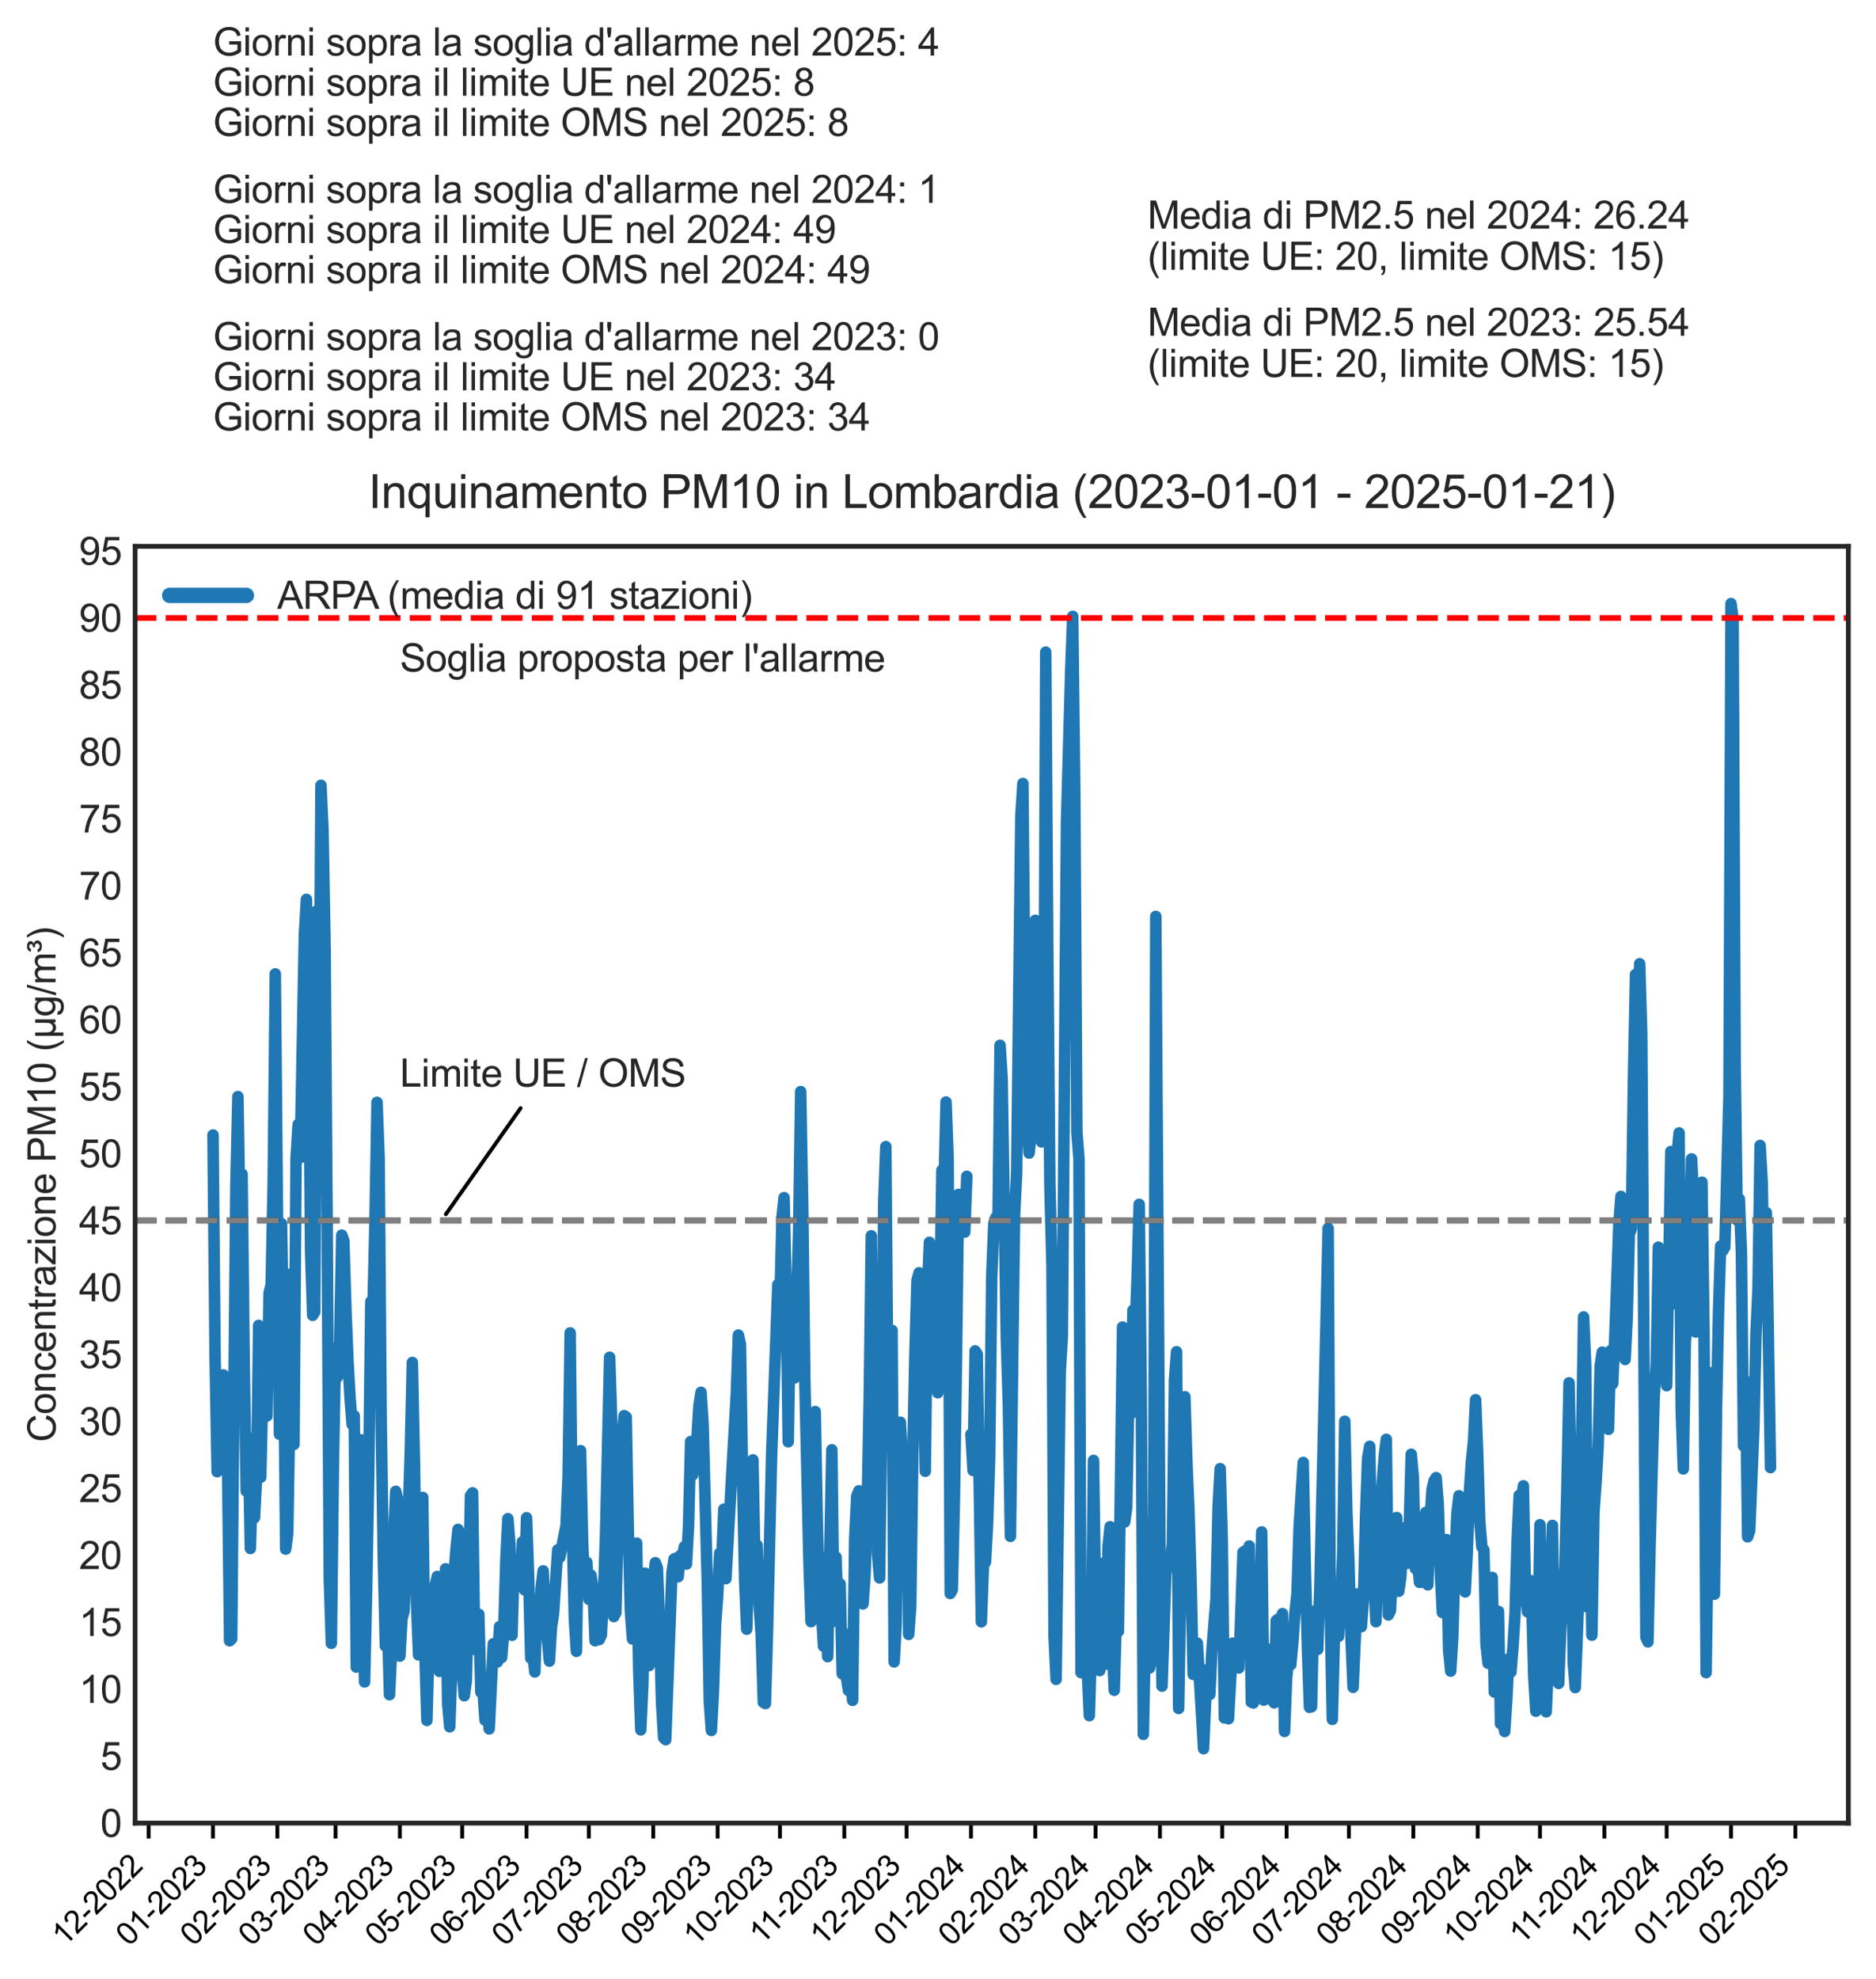<?xml version="1.0" encoding="utf-8" standalone="no"?>
<!DOCTYPE svg PUBLIC "-//W3C//DTD SVG 1.1//EN"
  "http://www.w3.org/Graphics/SVG/1.1/DTD/svg11.dtd">
<svg xmlns:xlink="http://www.w3.org/1999/xlink" width="488.806pt" height="515.608pt" viewBox="0 0 488.806 515.608" xmlns="http://www.w3.org/2000/svg" version="1.1">
 <defs>
  <style type="text/css">*{stroke-linejoin: round; stroke-linecap: butt}</style>
 </defs>
 <g id="figure_1">
  <g id="patch_1">
   <path d="M 0 515.608 
L 488.806 515.608 
L 488.806 0 
L 0 0 
z
" style="fill: #ffffff"/>
  </g>
  <g id="axes_1">
   <g id="patch_2">
    <path d="M 35.206 474.977 
L 481.606 474.977 
L 481.606 142.337 
L 35.206 142.337 
z
" style="fill: #ffffff"/>
   </g>
   <g id="matplotlib.axis_1">
    <g id="xtick_1">
     <g id="line2d_1">
      <defs>
       <path id="m0096a6853d" d="M 0 0 
L 0 4 
" style="stroke: #000000"/>
      </defs>
      <g>
       <use xlink:href="#m0096a6853d" x="38.723" y="474.977" style="stroke: #000000"/>
      </g>
     </g>
     <g id="text_1">
      <!-- 12-2022 -->
      <g transform="translate(16.841 507.284) rotate(-45) scale(0.08 -0.08)">
       <defs>
        <path id="ArialMT-31" d="M 2384 0 
L 1822 0 
L 1822 3584 
Q 1619 3391 1289 3197 
Q 959 3003 697 2906 
L 697 3450 
Q 1169 3672 1522 3987 
Q 1875 4303 2022 4600 
L 2384 4600 
L 2384 0 
z
" transform="scale(0.016)"/>
        <path id="ArialMT-32" d="M 3222 541 
L 3222 0 
L 194 0 
Q 188 203 259 391 
Q 375 700 629 1000 
Q 884 1300 1366 1694 
Q 2113 2306 2375 2664 
Q 2638 3022 2638 3341 
Q 2638 3675 2398 3904 
Q 2159 4134 1775 4134 
Q 1369 4134 1125 3890 
Q 881 3647 878 3216 
L 300 3275 
Q 359 3922 746 4261 
Q 1134 4600 1788 4600 
Q 2447 4600 2831 4234 
Q 3216 3869 3216 3328 
Q 3216 3053 3103 2787 
Q 2991 2522 2730 2228 
Q 2469 1934 1863 1422 
Q 1356 997 1212 845 
Q 1069 694 975 541 
L 3222 541 
z
" transform="scale(0.016)"/>
        <path id="ArialMT-2d" d="M 203 1375 
L 203 1941 
L 1931 1941 
L 1931 1375 
L 203 1375 
z
" transform="scale(0.016)"/>
        <path id="ArialMT-30" d="M 266 2259 
Q 266 3072 433 3567 
Q 600 4063 929 4331 
Q 1259 4600 1759 4600 
Q 2128 4600 2406 4451 
Q 2684 4303 2865 4023 
Q 3047 3744 3150 3342 
Q 3253 2941 3253 2259 
Q 3253 1453 3087 958 
Q 2922 463 2592 192 
Q 2263 -78 1759 -78 
Q 1097 -78 719 397 
Q 266 969 266 2259 
z
M 844 2259 
Q 844 1131 1108 757 
Q 1372 384 1759 384 
Q 2147 384 2411 759 
Q 2675 1134 2675 2259 
Q 2675 3391 2411 3762 
Q 2147 4134 1753 4134 
Q 1366 4134 1134 3806 
Q 844 3388 844 2259 
z
" transform="scale(0.016)"/>
       </defs>
       <use xlink:href="#ArialMT-31"/>
       <use xlink:href="#ArialMT-32" x="55.615"/>
       <use xlink:href="#ArialMT-2d" x="111.23"/>
       <use xlink:href="#ArialMT-32" x="144.531"/>
       <use xlink:href="#ArialMT-30" x="200.146"/>
       <use xlink:href="#ArialMT-32" x="255.762"/>
       <use xlink:href="#ArialMT-32" x="311.377"/>
      </g>
     </g>
    </g>
    <g id="xtick_2">
     <g id="line2d_2">
      <g>
       <use xlink:href="#m0096a6853d" x="55.497" y="474.977" style="stroke: #000000"/>
      </g>
     </g>
     <g id="text_2">
      <!-- 01-2023 -->
      <g transform="translate(33.615 507.284) rotate(-45) scale(0.08 -0.08)">
       <defs>
        <path id="ArialMT-33" d="M 269 1209 
L 831 1284 
Q 928 806 1161 595 
Q 1394 384 1728 384 
Q 2125 384 2398 659 
Q 2672 934 2672 1341 
Q 2672 1728 2419 1979 
Q 2166 2231 1775 2231 
Q 1616 2231 1378 2169 
L 1441 2663 
Q 1497 2656 1531 2656 
Q 1891 2656 2178 2843 
Q 2466 3031 2466 3422 
Q 2466 3731 2256 3934 
Q 2047 4138 1716 4138 
Q 1388 4138 1169 3931 
Q 950 3725 888 3313 
L 325 3413 
Q 428 3978 793 4289 
Q 1159 4600 1703 4600 
Q 2078 4600 2393 4439 
Q 2709 4278 2876 4000 
Q 3044 3722 3044 3409 
Q 3044 3113 2884 2869 
Q 2725 2625 2413 2481 
Q 2819 2388 3044 2092 
Q 3269 1797 3269 1353 
Q 3269 753 2831 336 
Q 2394 -81 1725 -81 
Q 1122 -81 723 278 
Q 325 638 269 1209 
z
" transform="scale(0.016)"/>
       </defs>
       <use xlink:href="#ArialMT-30"/>
       <use xlink:href="#ArialMT-31" x="55.615"/>
       <use xlink:href="#ArialMT-2d" x="111.23"/>
       <use xlink:href="#ArialMT-32" x="144.531"/>
       <use xlink:href="#ArialMT-30" x="200.146"/>
       <use xlink:href="#ArialMT-32" x="255.762"/>
       <use xlink:href="#ArialMT-33" x="311.377"/>
      </g>
     </g>
    </g>
    <g id="xtick_3">
     <g id="line2d_3">
      <g>
       <use xlink:href="#m0096a6853d" x="72.271" y="474.977" style="stroke: #000000"/>
      </g>
     </g>
     <g id="text_3">
      <!-- 02-2023 -->
      <g transform="translate(50.389 507.284) rotate(-45) scale(0.08 -0.08)">
       <use xlink:href="#ArialMT-30"/>
       <use xlink:href="#ArialMT-32" x="55.615"/>
       <use xlink:href="#ArialMT-2d" x="111.23"/>
       <use xlink:href="#ArialMT-32" x="144.531"/>
       <use xlink:href="#ArialMT-30" x="200.146"/>
       <use xlink:href="#ArialMT-32" x="255.762"/>
       <use xlink:href="#ArialMT-33" x="311.377"/>
      </g>
     </g>
    </g>
    <g id="xtick_4">
     <g id="line2d_4">
      <g>
       <use xlink:href="#m0096a6853d" x="87.422" y="474.977" style="stroke: #000000"/>
      </g>
     </g>
     <g id="text_4">
      <!-- 03-2023 -->
      <g transform="translate(65.539 507.284) rotate(-45) scale(0.08 -0.08)">
       <use xlink:href="#ArialMT-30"/>
       <use xlink:href="#ArialMT-33" x="55.615"/>
       <use xlink:href="#ArialMT-2d" x="111.23"/>
       <use xlink:href="#ArialMT-32" x="144.531"/>
       <use xlink:href="#ArialMT-30" x="200.146"/>
       <use xlink:href="#ArialMT-32" x="255.762"/>
       <use xlink:href="#ArialMT-33" x="311.377"/>
      </g>
     </g>
    </g>
    <g id="xtick_5">
     <g id="line2d_5">
      <g>
       <use xlink:href="#m0096a6853d" x="104.195" y="474.977" style="stroke: #000000"/>
      </g>
     </g>
     <g id="text_5">
      <!-- 04-2023 -->
      <g transform="translate(82.313 507.284) rotate(-45) scale(0.08 -0.08)">
       <defs>
        <path id="ArialMT-34" d="M 2069 0 
L 2069 1097 
L 81 1097 
L 81 1613 
L 2172 4581 
L 2631 4581 
L 2631 1613 
L 3250 1613 
L 3250 1097 
L 2631 1097 
L 2631 0 
L 2069 0 
z
M 2069 1613 
L 2069 3678 
L 634 1613 
L 2069 1613 
z
" transform="scale(0.016)"/>
       </defs>
       <use xlink:href="#ArialMT-30"/>
       <use xlink:href="#ArialMT-34" x="55.615"/>
       <use xlink:href="#ArialMT-2d" x="111.23"/>
       <use xlink:href="#ArialMT-32" x="144.531"/>
       <use xlink:href="#ArialMT-30" x="200.146"/>
       <use xlink:href="#ArialMT-32" x="255.762"/>
       <use xlink:href="#ArialMT-33" x="311.377"/>
      </g>
     </g>
    </g>
    <g id="xtick_6">
     <g id="line2d_6">
      <g>
       <use xlink:href="#m0096a6853d" x="120.428" y="474.977" style="stroke: #000000"/>
      </g>
     </g>
     <g id="text_6">
      <!-- 05-2023 -->
      <g transform="translate(98.546 507.284) rotate(-45) scale(0.08 -0.08)">
       <defs>
        <path id="ArialMT-35" d="M 266 1200 
L 856 1250 
Q 922 819 1161 601 
Q 1400 384 1738 384 
Q 2144 384 2425 690 
Q 2706 997 2706 1503 
Q 2706 1984 2436 2262 
Q 2166 2541 1728 2541 
Q 1456 2541 1237 2417 
Q 1019 2294 894 2097 
L 366 2166 
L 809 4519 
L 3088 4519 
L 3088 3981 
L 1259 3981 
L 1013 2750 
Q 1425 3038 1878 3038 
Q 2478 3038 2890 2622 
Q 3303 2206 3303 1553 
Q 3303 931 2941 478 
Q 2500 -78 1738 -78 
Q 1113 -78 717 272 
Q 322 622 266 1200 
z
" transform="scale(0.016)"/>
       </defs>
       <use xlink:href="#ArialMT-30"/>
       <use xlink:href="#ArialMT-35" x="55.615"/>
       <use xlink:href="#ArialMT-2d" x="111.23"/>
       <use xlink:href="#ArialMT-32" x="144.531"/>
       <use xlink:href="#ArialMT-30" x="200.146"/>
       <use xlink:href="#ArialMT-32" x="255.762"/>
       <use xlink:href="#ArialMT-33" x="311.377"/>
      </g>
     </g>
    </g>
    <g id="xtick_7">
     <g id="line2d_7">
      <g>
       <use xlink:href="#m0096a6853d" x="137.202" y="474.977" style="stroke: #000000"/>
      </g>
     </g>
     <g id="text_7">
      <!-- 06-2023 -->
      <g transform="translate(115.32 507.284) rotate(-45) scale(0.08 -0.08)">
       <defs>
        <path id="ArialMT-36" d="M 3184 3459 
L 2625 3416 
Q 2550 3747 2413 3897 
Q 2184 4138 1850 4138 
Q 1581 4138 1378 3988 
Q 1113 3794 959 3422 
Q 806 3050 800 2363 
Q 1003 2672 1297 2822 
Q 1591 2972 1913 2972 
Q 2475 2972 2870 2558 
Q 3266 2144 3266 1488 
Q 3266 1056 3080 686 
Q 2894 316 2569 119 
Q 2244 -78 1831 -78 
Q 1128 -78 684 439 
Q 241 956 241 2144 
Q 241 3472 731 4075 
Q 1159 4600 1884 4600 
Q 2425 4600 2770 4297 
Q 3116 3994 3184 3459 
z
M 888 1484 
Q 888 1194 1011 928 
Q 1134 663 1356 523 
Q 1578 384 1822 384 
Q 2178 384 2434 671 
Q 2691 959 2691 1453 
Q 2691 1928 2437 2201 
Q 2184 2475 1800 2475 
Q 1419 2475 1153 2201 
Q 888 1928 888 1484 
z
" transform="scale(0.016)"/>
       </defs>
       <use xlink:href="#ArialMT-30"/>
       <use xlink:href="#ArialMT-36" x="55.615"/>
       <use xlink:href="#ArialMT-2d" x="111.23"/>
       <use xlink:href="#ArialMT-32" x="144.531"/>
       <use xlink:href="#ArialMT-30" x="200.146"/>
       <use xlink:href="#ArialMT-32" x="255.762"/>
       <use xlink:href="#ArialMT-33" x="311.377"/>
      </g>
     </g>
    </g>
    <g id="xtick_8">
     <g id="line2d_8">
      <g>
       <use xlink:href="#m0096a6853d" x="153.435" y="474.977" style="stroke: #000000"/>
      </g>
     </g>
     <g id="text_8">
      <!-- 07-2023 -->
      <g transform="translate(131.552 507.284) rotate(-45) scale(0.08 -0.08)">
       <defs>
        <path id="ArialMT-37" d="M 303 3981 
L 303 4522 
L 3269 4522 
L 3269 4084 
Q 2831 3619 2401 2847 
Q 1972 2075 1738 1259 
Q 1569 684 1522 0 
L 944 0 
Q 953 541 1156 1306 
Q 1359 2072 1739 2783 
Q 2119 3494 2547 3981 
L 303 3981 
z
" transform="scale(0.016)"/>
       </defs>
       <use xlink:href="#ArialMT-30"/>
       <use xlink:href="#ArialMT-37" x="55.615"/>
       <use xlink:href="#ArialMT-2d" x="111.23"/>
       <use xlink:href="#ArialMT-32" x="144.531"/>
       <use xlink:href="#ArialMT-30" x="200.146"/>
       <use xlink:href="#ArialMT-32" x="255.762"/>
       <use xlink:href="#ArialMT-33" x="311.377"/>
      </g>
     </g>
    </g>
    <g id="xtick_9">
     <g id="line2d_9">
      <g>
       <use xlink:href="#m0096a6853d" x="170.208" y="474.977" style="stroke: #000000"/>
      </g>
     </g>
     <g id="text_9">
      <!-- 08-2023 -->
      <g transform="translate(148.326 507.284) rotate(-45) scale(0.08 -0.08)">
       <defs>
        <path id="ArialMT-38" d="M 1131 2484 
Q 781 2613 612 2850 
Q 444 3088 444 3419 
Q 444 3919 803 4259 
Q 1163 4600 1759 4600 
Q 2359 4600 2725 4251 
Q 3091 3903 3091 3403 
Q 3091 3084 2923 2848 
Q 2756 2613 2416 2484 
Q 2838 2347 3058 2040 
Q 3278 1734 3278 1309 
Q 3278 722 2862 322 
Q 2447 -78 1769 -78 
Q 1091 -78 675 323 
Q 259 725 259 1325 
Q 259 1772 486 2073 
Q 713 2375 1131 2484 
z
M 1019 3438 
Q 1019 3113 1228 2906 
Q 1438 2700 1772 2700 
Q 2097 2700 2305 2904 
Q 2513 3109 2513 3406 
Q 2513 3716 2298 3927 
Q 2084 4138 1766 4138 
Q 1444 4138 1231 3931 
Q 1019 3725 1019 3438 
z
M 838 1322 
Q 838 1081 952 856 
Q 1066 631 1291 507 
Q 1516 384 1775 384 
Q 2178 384 2440 643 
Q 2703 903 2703 1303 
Q 2703 1709 2433 1975 
Q 2163 2241 1756 2241 
Q 1359 2241 1098 1978 
Q 838 1716 838 1322 
z
" transform="scale(0.016)"/>
       </defs>
       <use xlink:href="#ArialMT-30"/>
       <use xlink:href="#ArialMT-38" x="55.615"/>
       <use xlink:href="#ArialMT-2d" x="111.23"/>
       <use xlink:href="#ArialMT-32" x="144.531"/>
       <use xlink:href="#ArialMT-30" x="200.146"/>
       <use xlink:href="#ArialMT-32" x="255.762"/>
       <use xlink:href="#ArialMT-33" x="311.377"/>
      </g>
     </g>
    </g>
    <g id="xtick_10">
     <g id="line2d_10">
      <g>
       <use xlink:href="#m0096a6853d" x="186.982" y="474.977" style="stroke: #000000"/>
      </g>
     </g>
     <g id="text_10">
      <!-- 09-2023 -->
      <g transform="translate(165.1 507.284) rotate(-45) scale(0.08 -0.08)">
       <defs>
        <path id="ArialMT-39" d="M 350 1059 
L 891 1109 
Q 959 728 1153 556 
Q 1347 384 1650 384 
Q 1909 384 2104 503 
Q 2300 622 2425 820 
Q 2550 1019 2634 1356 
Q 2719 1694 2719 2044 
Q 2719 2081 2716 2156 
Q 2547 1888 2255 1720 
Q 1963 1553 1622 1553 
Q 1053 1553 659 1965 
Q 266 2378 266 3053 
Q 266 3750 677 4175 
Q 1088 4600 1706 4600 
Q 2153 4600 2523 4359 
Q 2894 4119 3086 3673 
Q 3278 3228 3278 2384 
Q 3278 1506 3087 986 
Q 2897 466 2520 194 
Q 2144 -78 1638 -78 
Q 1100 -78 759 220 
Q 419 519 350 1059 
z
M 2653 3081 
Q 2653 3566 2395 3850 
Q 2138 4134 1775 4134 
Q 1400 4134 1122 3828 
Q 844 3522 844 3034 
Q 844 2597 1108 2323 
Q 1372 2050 1759 2050 
Q 2150 2050 2401 2323 
Q 2653 2597 2653 3081 
z
" transform="scale(0.016)"/>
       </defs>
       <use xlink:href="#ArialMT-30"/>
       <use xlink:href="#ArialMT-39" x="55.615"/>
       <use xlink:href="#ArialMT-2d" x="111.23"/>
       <use xlink:href="#ArialMT-32" x="144.531"/>
       <use xlink:href="#ArialMT-30" x="200.146"/>
       <use xlink:href="#ArialMT-32" x="255.762"/>
       <use xlink:href="#ArialMT-33" x="311.377"/>
      </g>
     </g>
    </g>
    <g id="xtick_11">
     <g id="line2d_11">
      <g>
       <use xlink:href="#m0096a6853d" x="203.215" y="474.977" style="stroke: #000000"/>
      </g>
     </g>
     <g id="text_11">
      <!-- 10-2023 -->
      <g transform="translate(181.333 507.284) rotate(-45) scale(0.08 -0.08)">
       <use xlink:href="#ArialMT-31"/>
       <use xlink:href="#ArialMT-30" x="55.615"/>
       <use xlink:href="#ArialMT-2d" x="111.23"/>
       <use xlink:href="#ArialMT-32" x="144.531"/>
       <use xlink:href="#ArialMT-30" x="200.146"/>
       <use xlink:href="#ArialMT-32" x="255.762"/>
       <use xlink:href="#ArialMT-33" x="311.377"/>
      </g>
     </g>
    </g>
    <g id="xtick_12">
     <g id="line2d_12">
      <g>
       <use xlink:href="#m0096a6853d" x="219.989" y="474.977" style="stroke: #000000"/>
      </g>
     </g>
     <g id="text_12">
      <!-- 11-2023 -->
      <g transform="translate(198.524 506.867) rotate(-45) scale(0.08 -0.08)">
       <use xlink:href="#ArialMT-31"/>
       <use xlink:href="#ArialMT-31" x="48.24"/>
       <use xlink:href="#ArialMT-2d" x="103.855"/>
       <use xlink:href="#ArialMT-32" x="137.156"/>
       <use xlink:href="#ArialMT-30" x="192.771"/>
       <use xlink:href="#ArialMT-32" x="248.387"/>
       <use xlink:href="#ArialMT-33" x="304.002"/>
      </g>
     </g>
    </g>
    <g id="xtick_13">
     <g id="line2d_13">
      <g>
       <use xlink:href="#m0096a6853d" x="236.222" y="474.977" style="stroke: #000000"/>
      </g>
     </g>
     <g id="text_13">
      <!-- 12-2023 -->
      <g transform="translate(214.339 507.284) rotate(-45) scale(0.08 -0.08)">
       <use xlink:href="#ArialMT-31"/>
       <use xlink:href="#ArialMT-32" x="55.615"/>
       <use xlink:href="#ArialMT-2d" x="111.23"/>
       <use xlink:href="#ArialMT-32" x="144.531"/>
       <use xlink:href="#ArialMT-30" x="200.146"/>
       <use xlink:href="#ArialMT-32" x="255.762"/>
       <use xlink:href="#ArialMT-33" x="311.377"/>
      </g>
     </g>
    </g>
    <g id="xtick_14">
     <g id="line2d_14">
      <g>
       <use xlink:href="#m0096a6853d" x="252.995" y="474.977" style="stroke: #000000"/>
      </g>
     </g>
     <g id="text_14">
      <!-- 01-2024 -->
      <g transform="translate(231.113 507.284) rotate(-45) scale(0.08 -0.08)">
       <use xlink:href="#ArialMT-30"/>
       <use xlink:href="#ArialMT-31" x="55.615"/>
       <use xlink:href="#ArialMT-2d" x="111.23"/>
       <use xlink:href="#ArialMT-32" x="144.531"/>
       <use xlink:href="#ArialMT-30" x="200.146"/>
       <use xlink:href="#ArialMT-32" x="255.762"/>
       <use xlink:href="#ArialMT-34" x="311.377"/>
      </g>
     </g>
    </g>
    <g id="xtick_15">
     <g id="line2d_15">
      <g>
       <use xlink:href="#m0096a6853d" x="269.769" y="474.977" style="stroke: #000000"/>
      </g>
     </g>
     <g id="text_15">
      <!-- 02-2024 -->
      <g transform="translate(247.887 507.284) rotate(-45) scale(0.08 -0.08)">
       <use xlink:href="#ArialMT-30"/>
       <use xlink:href="#ArialMT-32" x="55.615"/>
       <use xlink:href="#ArialMT-2d" x="111.23"/>
       <use xlink:href="#ArialMT-32" x="144.531"/>
       <use xlink:href="#ArialMT-30" x="200.146"/>
       <use xlink:href="#ArialMT-32" x="255.762"/>
       <use xlink:href="#ArialMT-34" x="311.377"/>
      </g>
     </g>
    </g>
    <g id="xtick_16">
     <g id="line2d_16">
      <g>
       <use xlink:href="#m0096a6853d" x="285.461" y="474.977" style="stroke: #000000"/>
      </g>
     </g>
     <g id="text_16">
      <!-- 03-2024 -->
      <g transform="translate(263.578 507.284) rotate(-45) scale(0.08 -0.08)">
       <use xlink:href="#ArialMT-30"/>
       <use xlink:href="#ArialMT-33" x="55.615"/>
       <use xlink:href="#ArialMT-2d" x="111.23"/>
       <use xlink:href="#ArialMT-32" x="144.531"/>
       <use xlink:href="#ArialMT-30" x="200.146"/>
       <use xlink:href="#ArialMT-32" x="255.762"/>
       <use xlink:href="#ArialMT-34" x="311.377"/>
      </g>
     </g>
    </g>
    <g id="xtick_17">
     <g id="line2d_17">
      <g>
       <use xlink:href="#m0096a6853d" x="302.235" y="474.977" style="stroke: #000000"/>
      </g>
     </g>
     <g id="text_17">
      <!-- 04-2024 -->
      <g transform="translate(280.352 507.284) rotate(-45) scale(0.08 -0.08)">
       <use xlink:href="#ArialMT-30"/>
       <use xlink:href="#ArialMT-34" x="55.615"/>
       <use xlink:href="#ArialMT-2d" x="111.23"/>
       <use xlink:href="#ArialMT-32" x="144.531"/>
       <use xlink:href="#ArialMT-30" x="200.146"/>
       <use xlink:href="#ArialMT-32" x="255.762"/>
       <use xlink:href="#ArialMT-34" x="311.377"/>
      </g>
     </g>
    </g>
    <g id="xtick_18">
     <g id="line2d_18">
      <g>
       <use xlink:href="#m0096a6853d" x="318.467" y="474.977" style="stroke: #000000"/>
      </g>
     </g>
     <g id="text_18">
      <!-- 05-2024 -->
      <g transform="translate(296.585 507.284) rotate(-45) scale(0.08 -0.08)">
       <use xlink:href="#ArialMT-30"/>
       <use xlink:href="#ArialMT-35" x="55.615"/>
       <use xlink:href="#ArialMT-2d" x="111.23"/>
       <use xlink:href="#ArialMT-32" x="144.531"/>
       <use xlink:href="#ArialMT-30" x="200.146"/>
       <use xlink:href="#ArialMT-32" x="255.762"/>
       <use xlink:href="#ArialMT-34" x="311.377"/>
      </g>
     </g>
    </g>
    <g id="xtick_19">
     <g id="line2d_19">
      <g>
       <use xlink:href="#m0096a6853d" x="335.241" y="474.977" style="stroke: #000000"/>
      </g>
     </g>
     <g id="text_19">
      <!-- 06-2024 -->
      <g transform="translate(313.359 507.284) rotate(-45) scale(0.08 -0.08)">
       <use xlink:href="#ArialMT-30"/>
       <use xlink:href="#ArialMT-36" x="55.615"/>
       <use xlink:href="#ArialMT-2d" x="111.23"/>
       <use xlink:href="#ArialMT-32" x="144.531"/>
       <use xlink:href="#ArialMT-30" x="200.146"/>
       <use xlink:href="#ArialMT-32" x="255.762"/>
       <use xlink:href="#ArialMT-34" x="311.377"/>
      </g>
     </g>
    </g>
    <g id="xtick_20">
     <g id="line2d_20">
      <g>
       <use xlink:href="#m0096a6853d" x="351.474" y="474.977" style="stroke: #000000"/>
      </g>
     </g>
     <g id="text_20">
      <!-- 07-2024 -->
      <g transform="translate(329.592 507.284) rotate(-45) scale(0.08 -0.08)">
       <use xlink:href="#ArialMT-30"/>
       <use xlink:href="#ArialMT-37" x="55.615"/>
       <use xlink:href="#ArialMT-2d" x="111.23"/>
       <use xlink:href="#ArialMT-32" x="144.531"/>
       <use xlink:href="#ArialMT-30" x="200.146"/>
       <use xlink:href="#ArialMT-32" x="255.762"/>
       <use xlink:href="#ArialMT-34" x="311.377"/>
      </g>
     </g>
    </g>
    <g id="xtick_21">
     <g id="line2d_21">
      <g>
       <use xlink:href="#m0096a6853d" x="368.248" y="474.977" style="stroke: #000000"/>
      </g>
     </g>
     <g id="text_21">
      <!-- 08-2024 -->
      <g transform="translate(346.365 507.284) rotate(-45) scale(0.08 -0.08)">
       <use xlink:href="#ArialMT-30"/>
       <use xlink:href="#ArialMT-38" x="55.615"/>
       <use xlink:href="#ArialMT-2d" x="111.23"/>
       <use xlink:href="#ArialMT-32" x="144.531"/>
       <use xlink:href="#ArialMT-30" x="200.146"/>
       <use xlink:href="#ArialMT-32" x="255.762"/>
       <use xlink:href="#ArialMT-34" x="311.377"/>
      </g>
     </g>
    </g>
    <g id="xtick_22">
     <g id="line2d_22">
      <g>
       <use xlink:href="#m0096a6853d" x="385.022" y="474.977" style="stroke: #000000"/>
      </g>
     </g>
     <g id="text_22">
      <!-- 09-2024 -->
      <g transform="translate(363.139 507.284) rotate(-45) scale(0.08 -0.08)">
       <use xlink:href="#ArialMT-30"/>
       <use xlink:href="#ArialMT-39" x="55.615"/>
       <use xlink:href="#ArialMT-2d" x="111.23"/>
       <use xlink:href="#ArialMT-32" x="144.531"/>
       <use xlink:href="#ArialMT-30" x="200.146"/>
       <use xlink:href="#ArialMT-32" x="255.762"/>
       <use xlink:href="#ArialMT-34" x="311.377"/>
      </g>
     </g>
    </g>
    <g id="xtick_23">
     <g id="line2d_23">
      <g>
       <use xlink:href="#m0096a6853d" x="401.254" y="474.977" style="stroke: #000000"/>
      </g>
     </g>
     <g id="text_23">
      <!-- 10-2024 -->
      <g transform="translate(379.372 507.284) rotate(-45) scale(0.08 -0.08)">
       <use xlink:href="#ArialMT-31"/>
       <use xlink:href="#ArialMT-30" x="55.615"/>
       <use xlink:href="#ArialMT-2d" x="111.23"/>
       <use xlink:href="#ArialMT-32" x="144.531"/>
       <use xlink:href="#ArialMT-30" x="200.146"/>
       <use xlink:href="#ArialMT-32" x="255.762"/>
       <use xlink:href="#ArialMT-34" x="311.377"/>
      </g>
     </g>
    </g>
    <g id="xtick_24">
     <g id="line2d_24">
      <g>
       <use xlink:href="#m0096a6853d" x="418.028" y="474.977" style="stroke: #000000"/>
      </g>
     </g>
     <g id="text_24">
      <!-- 11-2024 -->
      <g transform="translate(396.563 506.867) rotate(-45) scale(0.08 -0.08)">
       <use xlink:href="#ArialMT-31"/>
       <use xlink:href="#ArialMT-31" x="48.24"/>
       <use xlink:href="#ArialMT-2d" x="103.855"/>
       <use xlink:href="#ArialMT-32" x="137.156"/>
       <use xlink:href="#ArialMT-30" x="192.771"/>
       <use xlink:href="#ArialMT-32" x="248.387"/>
       <use xlink:href="#ArialMT-34" x="304.002"/>
      </g>
     </g>
    </g>
    <g id="xtick_25">
     <g id="line2d_25">
      <g>
       <use xlink:href="#m0096a6853d" x="434.261" y="474.977" style="stroke: #000000"/>
      </g>
     </g>
     <g id="text_25">
      <!-- 12-2024 -->
      <g transform="translate(412.378 507.284) rotate(-45) scale(0.08 -0.08)">
       <use xlink:href="#ArialMT-31"/>
       <use xlink:href="#ArialMT-32" x="55.615"/>
       <use xlink:href="#ArialMT-2d" x="111.23"/>
       <use xlink:href="#ArialMT-32" x="144.531"/>
       <use xlink:href="#ArialMT-30" x="200.146"/>
       <use xlink:href="#ArialMT-32" x="255.762"/>
       <use xlink:href="#ArialMT-34" x="311.377"/>
      </g>
     </g>
    </g>
    <g id="xtick_26">
     <g id="line2d_26">
      <g>
       <use xlink:href="#m0096a6853d" x="451.035" y="474.977" style="stroke: #000000"/>
      </g>
     </g>
     <g id="text_26">
      <!-- 01-2025 -->
      <g transform="translate(429.152 507.284) rotate(-45) scale(0.08 -0.08)">
       <use xlink:href="#ArialMT-30"/>
       <use xlink:href="#ArialMT-31" x="55.615"/>
       <use xlink:href="#ArialMT-2d" x="111.23"/>
       <use xlink:href="#ArialMT-32" x="144.531"/>
       <use xlink:href="#ArialMT-30" x="200.146"/>
       <use xlink:href="#ArialMT-32" x="255.762"/>
       <use xlink:href="#ArialMT-35" x="311.377"/>
      </g>
     </g>
    </g>
    <g id="xtick_27">
     <g id="line2d_27">
      <g>
       <use xlink:href="#m0096a6853d" x="467.808" y="474.977" style="stroke: #000000"/>
      </g>
     </g>
     <g id="text_27">
      <!-- 02-2025 -->
      <g transform="translate(445.926 507.284) rotate(-45) scale(0.08 -0.08)">
       <use xlink:href="#ArialMT-30"/>
       <use xlink:href="#ArialMT-32" x="55.615"/>
       <use xlink:href="#ArialMT-2d" x="111.23"/>
       <use xlink:href="#ArialMT-32" x="144.531"/>
       <use xlink:href="#ArialMT-30" x="200.146"/>
       <use xlink:href="#ArialMT-32" x="255.762"/>
       <use xlink:href="#ArialMT-35" x="311.377"/>
      </g>
     </g>
    </g>
   </g>
   <g id="matplotlib.axis_2">
    <g id="ytick_1">
     <g id="line2d_28"/>
     <g id="text_28">
      <!-- 0 -->
      <g style="fill: #262626" transform="translate(26.145 478.556) scale(0.1 -0.1)">
       <use xlink:href="#ArialMT-30"/>
      </g>
     </g>
    </g>
    <g id="ytick_2">
     <g id="line2d_29"/>
     <g id="text_29">
      <!-- 5 -->
      <g style="fill: #262626" transform="translate(26.145 461.113) scale(0.1 -0.1)">
       <use xlink:href="#ArialMT-35"/>
      </g>
     </g>
    </g>
    <g id="ytick_3">
     <g id="line2d_30"/>
     <g id="text_30">
      <!-- 10 -->
      <g style="fill: #262626" transform="translate(20.584 443.67) scale(0.1 -0.1)">
       <use xlink:href="#ArialMT-31"/>
       <use xlink:href="#ArialMT-30" x="55.615"/>
      </g>
     </g>
    </g>
    <g id="ytick_4">
     <g id="line2d_31"/>
     <g id="text_31">
      <!-- 15 -->
      <g style="fill: #262626" transform="translate(20.584 426.227) scale(0.1 -0.1)">
       <use xlink:href="#ArialMT-31"/>
       <use xlink:href="#ArialMT-35" x="55.615"/>
      </g>
     </g>
    </g>
    <g id="ytick_5">
     <g id="line2d_32"/>
     <g id="text_32">
      <!-- 20 -->
      <g style="fill: #262626" transform="translate(20.584 408.784) scale(0.1 -0.1)">
       <use xlink:href="#ArialMT-32"/>
       <use xlink:href="#ArialMT-30" x="55.615"/>
      </g>
     </g>
    </g>
    <g id="ytick_6">
     <g id="line2d_33"/>
     <g id="text_33">
      <!-- 25 -->
      <g style="fill: #262626" transform="translate(20.584 391.341) scale(0.1 -0.1)">
       <use xlink:href="#ArialMT-32"/>
       <use xlink:href="#ArialMT-35" x="55.615"/>
      </g>
     </g>
    </g>
    <g id="ytick_7">
     <g id="line2d_34"/>
     <g id="text_34">
      <!-- 30 -->
      <g style="fill: #262626" transform="translate(20.584 373.897) scale(0.1 -0.1)">
       <use xlink:href="#ArialMT-33"/>
       <use xlink:href="#ArialMT-30" x="55.615"/>
      </g>
     </g>
    </g>
    <g id="ytick_8">
     <g id="line2d_35"/>
     <g id="text_35">
      <!-- 35 -->
      <g style="fill: #262626" transform="translate(20.584 356.454) scale(0.1 -0.1)">
       <use xlink:href="#ArialMT-33"/>
       <use xlink:href="#ArialMT-35" x="55.615"/>
      </g>
     </g>
    </g>
    <g id="ytick_9">
     <g id="line2d_36"/>
     <g id="text_36">
      <!-- 40 -->
      <g style="fill: #262626" transform="translate(20.584 339.011) scale(0.1 -0.1)">
       <use xlink:href="#ArialMT-34"/>
       <use xlink:href="#ArialMT-30" x="55.615"/>
      </g>
     </g>
    </g>
    <g id="ytick_10">
     <g id="line2d_37"/>
     <g id="text_37">
      <!-- 45 -->
      <g style="fill: #262626" transform="translate(20.584 321.568) scale(0.1 -0.1)">
       <use xlink:href="#ArialMT-34"/>
       <use xlink:href="#ArialMT-35" x="55.615"/>
      </g>
     </g>
    </g>
    <g id="ytick_11">
     <g id="line2d_38"/>
     <g id="text_38">
      <!-- 50 -->
      <g style="fill: #262626" transform="translate(20.584 304.125) scale(0.1 -0.1)">
       <use xlink:href="#ArialMT-35"/>
       <use xlink:href="#ArialMT-30" x="55.615"/>
      </g>
     </g>
    </g>
    <g id="ytick_12">
     <g id="line2d_39"/>
     <g id="text_39">
      <!-- 55 -->
      <g style="fill: #262626" transform="translate(20.584 286.682) scale(0.1 -0.1)">
       <use xlink:href="#ArialMT-35"/>
       <use xlink:href="#ArialMT-35" x="55.615"/>
      </g>
     </g>
    </g>
    <g id="ytick_13">
     <g id="line2d_40"/>
     <g id="text_40">
      <!-- 60 -->
      <g style="fill: #262626" transform="translate(20.584 269.239) scale(0.1 -0.1)">
       <use xlink:href="#ArialMT-36"/>
       <use xlink:href="#ArialMT-30" x="55.615"/>
      </g>
     </g>
    </g>
    <g id="ytick_14">
     <g id="line2d_41"/>
     <g id="text_41">
      <!-- 65 -->
      <g style="fill: #262626" transform="translate(20.584 251.796) scale(0.1 -0.1)">
       <use xlink:href="#ArialMT-36"/>
       <use xlink:href="#ArialMT-35" x="55.615"/>
      </g>
     </g>
    </g>
    <g id="ytick_15">
     <g id="line2d_42"/>
     <g id="text_42">
      <!-- 70 -->
      <g style="fill: #262626" transform="translate(20.584 234.353) scale(0.1 -0.1)">
       <use xlink:href="#ArialMT-37"/>
       <use xlink:href="#ArialMT-30" x="55.615"/>
      </g>
     </g>
    </g>
    <g id="ytick_16">
     <g id="line2d_43"/>
     <g id="text_43">
      <!-- 75 -->
      <g style="fill: #262626" transform="translate(20.584 216.91) scale(0.1 -0.1)">
       <use xlink:href="#ArialMT-37"/>
       <use xlink:href="#ArialMT-35" x="55.615"/>
      </g>
     </g>
    </g>
    <g id="ytick_17">
     <g id="line2d_44"/>
     <g id="text_44">
      <!-- 80 -->
      <g style="fill: #262626" transform="translate(20.584 199.467) scale(0.1 -0.1)">
       <use xlink:href="#ArialMT-38"/>
       <use xlink:href="#ArialMT-30" x="55.615"/>
      </g>
     </g>
    </g>
    <g id="ytick_18">
     <g id="line2d_45"/>
     <g id="text_45">
      <!-- 85 -->
      <g style="fill: #262626" transform="translate(20.584 182.024) scale(0.1 -0.1)">
       <use xlink:href="#ArialMT-38"/>
       <use xlink:href="#ArialMT-35" x="55.615"/>
      </g>
     </g>
    </g>
    <g id="ytick_19">
     <g id="line2d_46"/>
     <g id="text_46">
      <!-- 90 -->
      <g style="fill: #262626" transform="translate(20.584 164.58) scale(0.1 -0.1)">
       <use xlink:href="#ArialMT-39"/>
       <use xlink:href="#ArialMT-30" x="55.615"/>
      </g>
     </g>
    </g>
    <g id="ytick_20">
     <g id="line2d_47"/>
     <g id="text_47">
      <!-- 95 -->
      <g style="fill: #262626" transform="translate(20.584 147.137) scale(0.1 -0.1)">
       <use xlink:href="#ArialMT-39"/>
       <use xlink:href="#ArialMT-35" x="55.615"/>
      </g>
     </g>
    </g>
    <g id="text_48">
     <!-- Concentrazione PM10 (µg/m³) -->
     <g style="fill: #262626" transform="translate(14.48 375.726) rotate(-90) scale(0.1 -0.1)">
      <defs>
       <path id="ArialMT-43" d="M 3763 1606 
L 4369 1453 
Q 4178 706 3683 314 
Q 3188 -78 2472 -78 
Q 1731 -78 1267 223 
Q 803 525 561 1097 
Q 319 1669 319 2325 
Q 319 3041 592 3573 
Q 866 4106 1370 4382 
Q 1875 4659 2481 4659 
Q 3169 4659 3637 4309 
Q 4106 3959 4291 3325 
L 3694 3184 
Q 3534 3684 3231 3912 
Q 2928 4141 2469 4141 
Q 1941 4141 1586 3887 
Q 1231 3634 1087 3207 
Q 944 2781 944 2328 
Q 944 1744 1114 1308 
Q 1284 872 1643 656 
Q 2003 441 2422 441 
Q 2931 441 3284 734 
Q 3638 1028 3763 1606 
z
" transform="scale(0.016)"/>
       <path id="ArialMT-6f" d="M 213 1659 
Q 213 2581 725 3025 
Q 1153 3394 1769 3394 
Q 2453 3394 2887 2945 
Q 3322 2497 3322 1706 
Q 3322 1066 3130 698 
Q 2938 331 2570 128 
Q 2203 -75 1769 -75 
Q 1072 -75 642 372 
Q 213 819 213 1659 
z
M 791 1659 
Q 791 1022 1069 705 
Q 1347 388 1769 388 
Q 2188 388 2466 706 
Q 2744 1025 2744 1678 
Q 2744 2294 2464 2611 
Q 2184 2928 1769 2928 
Q 1347 2928 1069 2612 
Q 791 2297 791 1659 
z
" transform="scale(0.016)"/>
       <path id="ArialMT-6e" d="M 422 0 
L 422 3319 
L 928 3319 
L 928 2847 
Q 1294 3394 1984 3394 
Q 2284 3394 2536 3286 
Q 2788 3178 2913 3003 
Q 3038 2828 3088 2588 
Q 3119 2431 3119 2041 
L 3119 0 
L 2556 0 
L 2556 2019 
Q 2556 2363 2490 2533 
Q 2425 2703 2258 2804 
Q 2091 2906 1866 2906 
Q 1506 2906 1245 2678 
Q 984 2450 984 1813 
L 984 0 
L 422 0 
z
" transform="scale(0.016)"/>
       <path id="ArialMT-63" d="M 2588 1216 
L 3141 1144 
Q 3050 572 2676 248 
Q 2303 -75 1759 -75 
Q 1078 -75 664 370 
Q 250 816 250 1647 
Q 250 2184 428 2587 
Q 606 2991 970 3192 
Q 1334 3394 1763 3394 
Q 2303 3394 2647 3120 
Q 2991 2847 3088 2344 
L 2541 2259 
Q 2463 2594 2264 2762 
Q 2066 2931 1784 2931 
Q 1359 2931 1093 2626 
Q 828 2322 828 1663 
Q 828 994 1084 691 
Q 1341 388 1753 388 
Q 2084 388 2306 591 
Q 2528 794 2588 1216 
z
" transform="scale(0.016)"/>
       <path id="ArialMT-65" d="M 2694 1069 
L 3275 997 
Q 3138 488 2766 206 
Q 2394 -75 1816 -75 
Q 1088 -75 661 373 
Q 234 822 234 1631 
Q 234 2469 665 2931 
Q 1097 3394 1784 3394 
Q 2450 3394 2872 2941 
Q 3294 2488 3294 1666 
Q 3294 1616 3291 1516 
L 816 1516 
Q 847 969 1125 678 
Q 1403 388 1819 388 
Q 2128 388 2347 550 
Q 2566 713 2694 1069 
z
M 847 1978 
L 2700 1978 
Q 2663 2397 2488 2606 
Q 2219 2931 1791 2931 
Q 1403 2931 1139 2672 
Q 875 2413 847 1978 
z
" transform="scale(0.016)"/>
       <path id="ArialMT-74" d="M 1650 503 
L 1731 6 
Q 1494 -44 1306 -44 
Q 1000 -44 831 53 
Q 663 150 594 308 
Q 525 466 525 972 
L 525 2881 
L 113 2881 
L 113 3319 
L 525 3319 
L 525 4141 
L 1084 4478 
L 1084 3319 
L 1650 3319 
L 1650 2881 
L 1084 2881 
L 1084 941 
Q 1084 700 1114 631 
Q 1144 563 1211 522 
Q 1278 481 1403 481 
Q 1497 481 1650 503 
z
" transform="scale(0.016)"/>
       <path id="ArialMT-72" d="M 416 0 
L 416 3319 
L 922 3319 
L 922 2816 
Q 1116 3169 1280 3281 
Q 1444 3394 1641 3394 
Q 1925 3394 2219 3213 
L 2025 2691 
Q 1819 2813 1613 2813 
Q 1428 2813 1281 2702 
Q 1134 2591 1072 2394 
Q 978 2094 978 1738 
L 978 0 
L 416 0 
z
" transform="scale(0.016)"/>
       <path id="ArialMT-61" d="M 2588 409 
Q 2275 144 1986 34 
Q 1697 -75 1366 -75 
Q 819 -75 525 192 
Q 231 459 231 875 
Q 231 1119 342 1320 
Q 453 1522 633 1644 
Q 813 1766 1038 1828 
Q 1203 1872 1538 1913 
Q 2219 1994 2541 2106 
Q 2544 2222 2544 2253 
Q 2544 2597 2384 2738 
Q 2169 2928 1744 2928 
Q 1347 2928 1158 2789 
Q 969 2650 878 2297 
L 328 2372 
Q 403 2725 575 2942 
Q 747 3159 1072 3276 
Q 1397 3394 1825 3394 
Q 2250 3394 2515 3294 
Q 2781 3194 2906 3042 
Q 3031 2891 3081 2659 
Q 3109 2516 3109 2141 
L 3109 1391 
Q 3109 606 3145 398 
Q 3181 191 3288 0 
L 2700 0 
Q 2613 175 2588 409 
z
M 2541 1666 
Q 2234 1541 1622 1453 
Q 1275 1403 1131 1340 
Q 988 1278 909 1158 
Q 831 1038 831 891 
Q 831 666 1001 516 
Q 1172 366 1500 366 
Q 1825 366 2078 508 
Q 2331 650 2450 897 
Q 2541 1088 2541 1459 
L 2541 1666 
z
" transform="scale(0.016)"/>
       <path id="ArialMT-7a" d="M 125 0 
L 125 456 
L 2238 2881 
Q 1878 2863 1603 2863 
L 250 2863 
L 250 3319 
L 2963 3319 
L 2963 2947 
L 1166 841 
L 819 456 
Q 1197 484 1528 484 
L 3063 484 
L 3063 0 
L 125 0 
z
" transform="scale(0.016)"/>
       <path id="ArialMT-69" d="M 425 3934 
L 425 4581 
L 988 4581 
L 988 3934 
L 425 3934 
z
M 425 0 
L 425 3319 
L 988 3319 
L 988 0 
L 425 0 
z
" transform="scale(0.016)"/>
       <path id="ArialMT-20" transform="scale(0.016)"/>
       <path id="ArialMT-50" d="M 494 0 
L 494 4581 
L 2222 4581 
Q 2678 4581 2919 4538 
Q 3256 4481 3484 4323 
Q 3713 4166 3852 3881 
Q 3991 3597 3991 3256 
Q 3991 2672 3619 2267 
Q 3247 1863 2275 1863 
L 1100 1863 
L 1100 0 
L 494 0 
z
M 1100 2403 
L 2284 2403 
Q 2872 2403 3119 2622 
Q 3366 2841 3366 3238 
Q 3366 3525 3220 3729 
Q 3075 3934 2838 4000 
Q 2684 4041 2272 4041 
L 1100 4041 
L 1100 2403 
z
" transform="scale(0.016)"/>
       <path id="ArialMT-4d" d="M 475 0 
L 475 4581 
L 1388 4581 
L 2472 1338 
Q 2622 884 2691 659 
Q 2769 909 2934 1394 
L 4031 4581 
L 4847 4581 
L 4847 0 
L 4263 0 
L 4263 3834 
L 2931 0 
L 2384 0 
L 1059 3900 
L 1059 0 
L 475 0 
z
" transform="scale(0.016)"/>
       <path id="ArialMT-28" d="M 1497 -1347 
Q 1031 -759 709 28 
Q 388 816 388 1659 
Q 388 2403 628 3084 
Q 909 3875 1497 4659 
L 1900 4659 
Q 1522 4009 1400 3731 
Q 1209 3300 1100 2831 
Q 966 2247 966 1656 
Q 966 153 1900 -1347 
L 1497 -1347 
z
" transform="scale(0.016)"/>
       <path id="ArialMT-b5" d="M 3181 3319 
L 3181 0 
L 2678 0 
L 2678 394 
Q 2516 144 2356 50 
Q 2138 -78 1847 -78 
Q 1588 -78 1388 25 
Q 1238 103 1056 334 
L 1056 -1272 
L 500 -1272 
L 500 3319 
L 1056 3319 
L 1056 1913 
Q 1056 1147 1137 920 
Q 1219 694 1401 562 
Q 1584 431 1822 431 
Q 2072 431 2269 568 
Q 2466 706 2547 923 
Q 2628 1141 2628 1903 
L 2628 3319 
L 3181 3319 
z
" transform="scale(0.016)"/>
       <path id="ArialMT-67" d="M 319 -275 
L 866 -356 
Q 900 -609 1056 -725 
Q 1266 -881 1628 -881 
Q 2019 -881 2231 -725 
Q 2444 -569 2519 -288 
Q 2563 -116 2559 434 
Q 2191 0 1641 0 
Q 956 0 581 494 
Q 206 988 206 1678 
Q 206 2153 378 2554 
Q 550 2956 876 3175 
Q 1203 3394 1644 3394 
Q 2231 3394 2613 2919 
L 2613 3319 
L 3131 3319 
L 3131 450 
Q 3131 -325 2973 -648 
Q 2816 -972 2473 -1159 
Q 2131 -1347 1631 -1347 
Q 1038 -1347 672 -1080 
Q 306 -813 319 -275 
z
M 784 1719 
Q 784 1066 1043 766 
Q 1303 466 1694 466 
Q 2081 466 2343 764 
Q 2606 1063 2606 1700 
Q 2606 2309 2336 2618 
Q 2066 2928 1684 2928 
Q 1309 2928 1046 2623 
Q 784 2319 784 1719 
z
" transform="scale(0.016)"/>
       <path id="ArialMT-2f" d="M 0 -78 
L 1328 4659 
L 1778 4659 
L 453 -78 
L 0 -78 
z
" transform="scale(0.016)"/>
       <path id="ArialMT-6d" d="M 422 0 
L 422 3319 
L 925 3319 
L 925 2853 
Q 1081 3097 1340 3245 
Q 1600 3394 1931 3394 
Q 2300 3394 2536 3241 
Q 2772 3088 2869 2813 
Q 3263 3394 3894 3394 
Q 4388 3394 4653 3120 
Q 4919 2847 4919 2278 
L 4919 0 
L 4359 0 
L 4359 2091 
Q 4359 2428 4304 2576 
Q 4250 2725 4106 2815 
Q 3963 2906 3769 2906 
Q 3419 2906 3187 2673 
Q 2956 2441 2956 1928 
L 2956 0 
L 2394 0 
L 2394 2156 
Q 2394 2531 2256 2718 
Q 2119 2906 1806 2906 
Q 1569 2906 1367 2781 
Q 1166 2656 1075 2415 
Q 984 2175 984 1722 
L 984 0 
L 422 0 
z
" transform="scale(0.016)"/>
       <path id="ArialMT-b3" d="M 103 2903 
L 559 2950 
Q 622 2763 722 2694 
Q 856 2600 1041 2600 
Q 1263 2600 1397 2722 
Q 1531 2844 1531 3016 
Q 1531 3172 1418 3265 
Q 1306 3359 1034 3359 
Q 997 3359 931 3353 
Q 888 3350 863 3350 
L 931 3694 
Q 1184 3691 1301 3784 
Q 1419 3878 1419 4013 
Q 1419 4128 1325 4209 
Q 1231 4291 1047 4291 
Q 872 4291 773 4222 
Q 675 4153 603 3972 
L 156 4044 
Q 284 4375 479 4506 
Q 675 4638 1050 4638 
Q 1500 4638 1704 4470 
Q 1909 4303 1909 4053 
Q 1909 3881 1798 3747 
Q 1688 3613 1478 3553 
Q 1756 3484 1887 3326 
Q 2019 3169 2019 2956 
Q 2019 2666 1772 2450 
Q 1525 2234 1069 2234 
Q 631 2234 400 2407 
Q 169 2581 103 2903 
z
" transform="scale(0.016)"/>
       <path id="ArialMT-29" d="M 791 -1347 
L 388 -1347 
Q 1322 153 1322 1656 
Q 1322 2244 1188 2822 
Q 1081 3291 891 3722 
Q 769 4003 388 4659 
L 791 4659 
Q 1378 3875 1659 3084 
Q 1900 2403 1900 1659 
Q 1900 816 1576 28 
Q 1253 -759 791 -1347 
z
" transform="scale(0.016)"/>
      </defs>
      <use xlink:href="#ArialMT-43"/>
      <use xlink:href="#ArialMT-6f" x="72.217"/>
      <use xlink:href="#ArialMT-6e" x="127.832"/>
      <use xlink:href="#ArialMT-63" x="183.447"/>
      <use xlink:href="#ArialMT-65" x="233.447"/>
      <use xlink:href="#ArialMT-6e" x="289.062"/>
      <use xlink:href="#ArialMT-74" x="344.678"/>
      <use xlink:href="#ArialMT-72" x="372.461"/>
      <use xlink:href="#ArialMT-61" x="405.762"/>
      <use xlink:href="#ArialMT-7a" x="461.377"/>
      <use xlink:href="#ArialMT-69" x="511.377"/>
      <use xlink:href="#ArialMT-6f" x="533.594"/>
      <use xlink:href="#ArialMT-6e" x="589.209"/>
      <use xlink:href="#ArialMT-65" x="644.824"/>
      <use xlink:href="#ArialMT-20" x="700.439"/>
      <use xlink:href="#ArialMT-50" x="728.223"/>
      <use xlink:href="#ArialMT-4d" x="794.922"/>
      <use xlink:href="#ArialMT-31" x="878.223"/>
      <use xlink:href="#ArialMT-30" x="933.838"/>
      <use xlink:href="#ArialMT-20" x="989.453"/>
      <use xlink:href="#ArialMT-28" x="1017.236"/>
      <use xlink:href="#ArialMT-b5" x="1050.537"/>
      <use xlink:href="#ArialMT-67" x="1108.154"/>
      <use xlink:href="#ArialMT-2f" x="1163.77"/>
      <use xlink:href="#ArialMT-6d" x="1191.553"/>
      <use xlink:href="#ArialMT-b3" x="1274.854"/>
      <use xlink:href="#ArialMT-29" x="1308.154"/>
     </g>
    </g>
   </g>
   <g id="line2d_48">
    <path d="M 55.497 295.705 
L 56.038 353.301 
L 56.579 383.412 
L 57.12 382.899 
L 57.662 374.644 
L 58.203 358.214 
L 58.744 363.886 
L 59.285 381.037 
L 59.826 427.484 
L 60.367 426.965 
L 61.449 309.171 
L 61.99 285.695 
L 62.531 318.289 
L 63.072 305.899 
L 63.614 354.105 
L 64.155 388.475 
L 64.696 374.547 
L 65.237 403.439 
L 65.778 385.193 
L 66.319 395.393 
L 66.86 384.769 
L 67.401 345.307 
L 67.942 384.869 
L 68.483 360.742 
L 69.024 355.258 
L 69.566 368.902 
L 70.107 336.897 
L 70.648 334.74 
L 71.189 307.588 
L 71.73 253.728 
L 72.812 373.673 
L 73.353 318.8 
L 73.894 349.371 
L 74.435 403.604 
L 74.976 399.435 
L 76.059 331.799 
L 76.6 376.307 
L 77.141 301.684 
L 77.682 292.96 
L 78.223 301.621 
L 79.305 243.521 
L 79.846 234.307 
L 80.387 262.676 
L 80.928 326.215 
L 81.47 342.689 
L 82.011 341.777 
L 82.552 237.324 
L 83.093 285.371 
L 83.634 204.604 
L 84.175 216.558 
L 84.716 247.339 
L 85.257 321.113 
L 85.798 411.346 
L 86.339 428.135 
L 86.88 381.286 
L 87.422 351.244 
L 87.963 358.73 
L 88.504 349.927 
L 89.045 321.784 
L 89.586 323.265 
L 90.127 340.965 
L 90.668 354.614 
L 91.209 364.1 
L 91.75 371.104 
L 92.291 368.844 
L 92.832 434.34 
L 93.374 398.444 
L 93.915 375.077 
L 94.456 401.389 
L 94.997 438.208 
L 95.538 414.106 
L 96.079 383.723 
L 96.62 339.128 
L 97.161 341.439 
L 97.702 318.333 
L 98.243 287.19 
L 98.784 301.753 
L 99.326 370.4 
L 99.867 405.83 
L 100.408 428.85 
L 100.949 422.068 
L 101.49 441.531 
L 102.031 430.006 
L 102.572 400.67 
L 103.113 388.537 
L 103.654 390.799 
L 104.195 431.466 
L 104.736 421.725 
L 105.278 419.776 
L 106.36 395.337 
L 106.901 378.043 
L 107.442 354.963 
L 107.983 380.753 
L 108.524 417.758 
L 109.065 431.165 
L 109.606 402.267 
L 110.147 390.126 
L 110.688 430.007 
L 111.23 448.224 
L 111.771 428.077 
L 112.312 431.495 
L 112.853 427.194 
L 113.394 413.094 
L 113.935 410.727 
L 114.476 435.447 
L 115.017 434.532 
L 115.558 419.052 
L 116.099 408.728 
L 116.64 443.783 
L 117.182 449.894 
L 117.723 434.16 
L 118.264 410.466 
L 118.805 403.672 
L 119.346 398.455 
L 119.887 399.977 
L 120.428 435.267 
L 120.969 441.796 
L 121.51 437.885 
L 122.051 416.653 
L 122.592 389.633 
L 123.134 388.934 
L 123.675 427.859 
L 124.216 429.985 
L 124.757 420.555 
L 125.298 440.877 
L 125.839 440.575 
L 126.38 448.167 
L 126.921 442.024 
L 127.462 450.435 
L 128.544 428.252 
L 129.086 431.364 
L 129.627 432.967 
L 130.168 423.783 
L 130.709 431.836 
L 131.25 425.112 
L 131.791 406.777 
L 132.332 395.664 
L 132.873 402.403 
L 133.414 426.051 
L 133.955 407.025 
L 134.496 408.946 
L 135.038 407.445 
L 135.579 412.117 
L 136.12 401.684 
L 136.661 414.195 
L 137.202 395.426 
L 137.743 410.743 
L 138.284 431.997 
L 138.825 430.784 
L 139.366 435.6 
L 139.907 417.586 
L 140.448 423.614 
L 140.99 413.638 
L 141.531 409.258 
L 142.072 420.729 
L 143.154 432.771 
L 143.695 423.927 
L 144.236 420.38 
L 145.318 403.798 
L 145.859 405.758 
L 146.942 400.216 
L 147.483 397.524 
L 148.024 384.578 
L 148.565 347.267 
L 149.106 398.211 
L 149.647 421.862 
L 150.188 430.236 
L 150.729 395.132 
L 151.27 377.938 
L 151.811 401.647 
L 152.352 414.198 
L 152.894 407.027 
L 153.435 416.672 
L 153.976 410.378 
L 154.517 414.064 
L 155.058 427.48 
L 155.599 424.364 
L 156.14 427.161 
L 156.681 426.013 
L 157.222 415.62 
L 157.763 400.467 
L 158.846 353.601 
L 159.387 370.096 
L 159.928 421.168 
L 160.469 420.188 
L 161.01 397.803 
L 161.551 391.222 
L 162.092 374.801 
L 162.633 368.821 
L 163.174 369.183 
L 163.715 399.081 
L 164.256 419.888 
L 164.798 427.03 
L 165.339 407.673 
L 165.88 402.028 
L 166.421 435.023 
L 166.962 450.691 
L 167.503 438.818 
L 168.044 409.852 
L 168.585 413.146 
L 169.126 433.948 
L 170.208 411.983 
L 170.75 407.132 
L 171.291 408.528 
L 171.832 422.958 
L 172.373 443.735 
L 172.914 452.711 
L 173.455 453.247 
L 175.078 409.816 
L 175.619 406.184 
L 176.16 405.947 
L 176.702 410.792 
L 177.243 405.268 
L 177.784 405.582 
L 178.325 402.954 
L 178.866 407.492 
L 179.407 397.518 
L 179.948 375.574 
L 180.489 384.256 
L 181.03 381.701 
L 181.571 375.049 
L 182.112 366.212 
L 182.654 362.739 
L 183.195 371.016 
L 184.277 411.869 
L 184.818 443.356 
L 185.359 450.841 
L 185.9 440.674 
L 186.441 423.34 
L 186.982 415.946 
L 187.523 404.638 
L 188.064 406.251 
L 188.606 393.192 
L 189.147 411.304 
L 190.77 382.217 
L 191.852 363.183 
L 192.393 347.82 
L 192.934 350.248 
L 193.475 384.476 
L 194.016 411.602 
L 194.558 424.462 
L 195.099 406.131 
L 195.64 405.321 
L 196.181 380.348 
L 196.722 408.396 
L 197.263 402.568 
L 197.804 418.304 
L 198.345 426.148 
L 198.886 443.506 
L 199.427 443.827 
L 199.968 425.582 
L 201.051 379.158 
L 202.674 334.679 
L 203.215 339.128 
L 203.756 317.153 
L 204.297 312.031 
L 204.838 335.992 
L 205.379 375.619 
L 205.92 342.578 
L 206.462 337.736 
L 207.003 359.022 
L 208.085 321.292 
L 208.626 284.388 
L 209.167 315.163 
L 209.708 359.813 
L 210.79 407.355 
L 211.331 422.508 
L 211.872 386.859 
L 212.414 367.758 
L 212.955 396.586 
L 213.496 419.113 
L 214.037 420.043 
L 214.578 428.888 
L 215.119 405.814 
L 215.66 431.612 
L 216.742 377.72 
L 217.283 422.427 
L 217.824 405.677 
L 218.366 421.446 
L 218.907 412.641 
L 219.448 436.065 
L 219.989 425.543 
L 220.53 437.031 
L 221.071 440.421 
L 221.612 436.188 
L 222.153 442.996 
L 222.694 400.99 
L 223.235 389.771 
L 223.776 388.419 
L 224.318 400.618 
L 224.859 417.859 
L 225.4 410.238 
L 225.941 393.378 
L 226.482 364.477 
L 227.023 321.962 
L 227.564 372.218 
L 228.105 373.437 
L 228.646 404.933 
L 229.187 411.113 
L 229.728 369.964 
L 230.27 313.088 
L 230.811 298.726 
L 231.352 364.016 
L 231.893 358.148 
L 232.434 346.613 
L 232.975 432.972 
L 233.516 423.002 
L 234.057 372.286 
L 234.598 370.536 
L 235.139 379.997 
L 235.68 393.556 
L 236.222 381.81 
L 236.763 425.82 
L 237.304 418.423 
L 237.845 378.648 
L 238.386 352.643 
L 238.927 333.597 
L 239.468 331.601 
L 240.009 362.832 
L 240.55 356.848 
L 241.091 383.316 
L 241.632 336.772 
L 242.174 323.657 
L 242.715 349.501 
L 243.256 340.494 
L 243.797 349.913 
L 244.338 362.862 
L 244.879 340.794 
L 245.42 304.883 
L 245.961 309.382 
L 246.502 287.104 
L 247.043 301.8 
L 247.584 415.156 
L 248.126 414.191 
L 248.667 391.284 
L 249.208 355.251 
L 249.749 311.165 
L 250.29 313.634 
L 250.831 317.961 
L 251.372 321.005 
L 251.913 306.466 
M 252.995 373.658 
L 253.536 383.11 
L 254.078 351.954 
L 254.619 352.795 
L 255.701 422.535 
L 256.242 407.859 
L 256.783 406.938 
L 257.324 397.015 
L 257.865 379.885 
L 258.406 332.402 
L 258.947 318.76 
L 259.488 317.159 
L 260.03 318.676 
L 260.571 272.334 
L 261.112 280.798 
L 262.194 348.402 
L 262.735 366.029 
L 263.276 400.274 
L 264.358 316.536 
L 264.899 305.528 
L 265.982 212.802 
L 266.523 204.124 
L 267.064 262.493 
L 267.605 293.124 
L 268.146 300.413 
L 268.687 295.158 
L 269.228 253.804 
L 269.769 239.763 
L 270.31 248.326 
L 270.851 261.828 
L 271.392 297.509 
L 271.934 292.104 
L 272.475 169.898 
L 273.016 248.743 
L 273.557 309.102 
L 274.098 329.62 
L 274.639 426.239 
L 275.18 437.531 
L 276.262 357.443 
L 276.803 347.965 
L 277.886 214.148 
L 278.968 175.31 
L 279.509 160.576 
L 280.05 207.024 
L 280.591 294.991 
L 281.132 301.974 
L 281.673 435.77 
L 282.214 423.025 
L 282.755 423.132 
L 283.838 446.988 
L 284.379 428.596 
L 284.92 380.486 
L 285.461 416.773 
L 286.002 433.564 
L 286.543 435.24 
L 287.084 429.249 
L 287.625 407.194 
L 288.166 433.568 
L 288.707 402.866 
L 289.248 397.759 
L 289.79 427.973 
L 290.331 440.363 
L 290.872 420.892 
L 291.413 425.008 
L 292.495 345.735 
L 293.036 396.539 
L 293.577 392.76 
L 294.118 364.601 
L 294.659 368.34 
L 295.2 341.385 
L 295.742 347.49 
L 296.283 332.819 
L 296.824 313.771 
L 297.365 363.073 
L 297.906 451.854 
L 298.447 425.456 
L 298.988 414.782 
L 299.529 434.566 
L 300.07 431.842 
L 300.611 393.737 
L 301.152 238.741 
L 302.235 401.815 
L 302.776 439.299 
L 303.858 407.247 
L 304.399 408.508 
L 304.94 408.3 
L 305.481 401.981 
L 306.022 359.434 
L 306.563 352.166 
L 307.104 445.113 
L 308.187 380.893 
L 308.728 363.89 
L 309.269 381.183 
L 309.81 393.872 
L 310.351 412.143 
L 310.892 436.242 
L 311.433 435.384 
L 311.974 428.094 
L 313.598 455.595 
L 314.139 443.129 
L 314.68 434.913 
L 315.221 441.481 
L 315.762 430.199 
L 316.844 416.457 
L 317.385 392.57 
L 317.926 382.624 
L 318.467 401.139 
L 319.008 447.569 
L 319.55 445.368 
L 320.091 447.794 
L 321.173 428.099 
L 321.714 429.672 
L 322.255 433.405 
L 322.796 434.56 
L 323.878 404.434 
L 324.419 404.071 
L 324.96 416.264 
L 325.502 402.78 
L 326.043 443.444 
L 326.584 443.67 
L 327.125 436.962 
L 327.666 432.914 
L 328.207 424.671 
L 328.748 399.117 
L 329.289 442.945 
L 329.83 429.365 
L 330.371 435.893 
L 330.912 430.377 
L 331.454 442.865 
L 331.995 443.648 
L 332.536 422.219 
L 333.077 421.796 
L 333.618 422.591 
L 334.159 420.397 
L 334.7 451.101 
L 335.241 437.261 
L 335.782 431.461 
L 336.323 433.733 
L 336.864 427.925 
L 337.406 420.109 
L 337.947 415.161 
L 338.488 397.917 
L 339.57 381.013 
L 340.111 408.079 
L 340.652 429.369 
L 341.193 444.823 
L 341.734 444.657 
L 342.275 419.787 
L 342.816 421.567 
L 343.358 429.703 
L 343.899 413.307 
L 346.063 320.021 
L 346.604 419.401 
L 347.145 447.952 
L 347.686 426.727 
L 348.227 425.334 
L 348.768 426.349 
L 349.31 417.712 
L 349.851 404.844 
L 350.392 370.278 
L 350.933 393.816 
L 351.474 406.973 
L 352.015 426.982 
L 352.556 439.597 
L 353.638 415.26 
L 354.179 417.595 
L 354.72 423.803 
L 355.262 416.501 
L 355.803 395.034 
L 356.344 379.906 
L 356.885 376.812 
L 357.426 405.692 
L 357.967 410.853 
L 358.508 422.516 
L 359.59 393.766 
L 360.672 379.496 
L 361.214 374.982 
L 361.755 420.743 
L 362.296 419.622 
L 362.837 409.096 
L 363.378 409.793 
L 363.919 395.372 
L 364.46 414.584 
L 365.001 410.769 
L 365.542 399.669 
L 366.083 398.022 
L 366.624 407.315 
L 367.166 398.355 
L 367.707 378.88 
L 368.248 384.788 
L 368.789 408.676 
L 369.33 407.156 
L 369.871 412.255 
L 370.412 412.238 
L 370.953 396.174 
L 371.494 394.011 
L 372.035 412.897 
L 372.576 397.009 
L 373.118 388.133 
L 373.659 385.791 
L 374.2 384.965 
L 374.741 391.714 
L 375.282 409.583 
L 375.823 420.116 
L 376.364 403.769 
L 376.905 401.104 
L 377.446 429.932 
L 377.987 435.384 
L 378.528 426.633 
L 379.07 407.339 
L 379.611 394.293 
L 380.152 389.692 
L 381.234 406.052 
L 381.775 414.74 
L 382.316 404.091 
L 382.857 388.718 
L 383.398 380.638 
L 383.939 375.535 
L 384.48 364.669 
L 385.022 378.404 
L 385.563 396.371 
L 386.104 403.009 
L 386.645 403.873 
L 387.186 428.332 
L 387.727 433.336 
L 388.268 417.338 
L 388.809 410.967 
L 389.35 440.826 
L 389.891 436.037 
L 390.432 419.793 
L 390.974 449.076 
L 391.515 447.894 
L 392.056 451.119 
L 392.597 442.955 
L 393.138 432.136 
L 393.679 435.625 
L 394.22 429.067 
L 394.761 420.324 
L 395.302 401.315 
L 395.843 389.578 
L 396.384 391.677 
L 396.926 387.1 
L 397.467 414.63 
L 398.008 419.941 
L 398.549 411.682 
L 399.09 416.445 
L 399.631 436.723 
L 400.172 445.83 
L 400.713 428.088 
L 401.254 397.229 
L 401.795 415.708 
L 402.336 440.472 
L 402.878 445.986 
L 403.96 421.361 
L 404.501 397.424 
L 405.042 435.299 
L 405.583 423.739 
L 406.124 438.587 
L 406.665 424.579 
L 407.747 408.013 
L 408.288 386.496 
L 408.83 360.273 
L 409.371 386.859 
L 409.912 433.155 
L 410.453 439.662 
L 411.535 410.84 
L 412.617 343.107 
L 413.158 355.475 
L 413.699 418.746 
L 414.24 390.072 
L 414.782 426.024 
L 415.323 393.827 
L 415.864 386.237 
L 416.405 376.987 
L 416.946 355.762 
L 417.487 352.268 
L 418.028 356.887 
L 418.569 354.772 
L 419.11 372.384 
L 419.651 351.908 
L 420.192 360.499 
L 420.734 348.655 
L 421.816 318.764 
L 422.357 311.698 
L 422.898 344.657 
L 423.439 354.178 
L 423.98 343.199 
L 424.521 321.632 
L 425.062 320.071 
L 425.603 281.516 
L 426.144 253.892 
L 426.686 290.732 
L 427.227 251.089 
L 427.768 269.131 
L 428.85 426.525 
L 429.391 427.768 
L 429.932 403.089 
L 431.014 363.735 
L 431.555 355.443 
L 432.096 324.925 
L 432.638 339.004 
L 433.179 335.002 
L 433.72 341.671 
L 434.261 361.01 
L 435.343 299.997 
L 435.884 313.14 
L 436.425 339.669 
L 436.966 300.946 
L 437.507 295.156 
L 438.048 367.196 
L 438.59 382.7 
L 439.131 349.346 
L 439.672 344.683 
L 440.754 301.925 
L 441.295 312.649 
L 441.836 347.029 
L 442.377 314.675 
L 442.918 316.493 
L 443.459 307.997 
L 444 346.887 
L 444.542 435.773 
L 445.624 357.617 
L 446.165 414.921 
L 446.706 415.355 
L 447.247 367.223 
L 447.788 341.245 
L 448.329 324.635 
L 448.87 325.862 
L 449.411 324.932 
L 450.494 285.607 
L 451.035 157.254 
L 451.576 161.276 
L 452.117 277.752 
L 452.658 317.89 
L 453.199 312.374 
L 453.74 326.428 
L 454.281 376.682 
L 454.822 359.83 
L 455.363 400.401 
L 455.904 398.737 
L 456.987 372.086 
L 457.528 347.677 
L 458.069 335.589 
L 458.61 298.429 
L 459.151 307.942 
L 459.692 337.132 
L 460.233 315.935 
L 461.315 382.354 
L 461.315 382.354 
" clip-path="url(#p91af642c73)" style="fill: none; stroke: #1f77b4; stroke-width: 3; stroke-linecap: round"/>
   </g>
   <g id="line2d_49">
    <path d="M 35.206 317.989 
L 481.606 317.989 
" clip-path="url(#p91af642c73)" style="fill: none; stroke-dasharray: 5.55,2.4; stroke-dashoffset: 0; stroke: #000000; stroke-width: 1.5"/>
   </g>
   <g id="line2d_50">
    <path d="M 35.206 317.989 
L 481.606 317.989 
" clip-path="url(#p91af642c73)" style="fill: none; stroke-dasharray: 5.55,2.4; stroke-dashoffset: 0; stroke: #808080; stroke-width: 1.5"/>
   </g>
   <g id="line2d_51">
    <path d="M 35.206 161.002 
L 481.606 161.002 
" clip-path="url(#p91af642c73)" style="fill: none; stroke-dasharray: 5.55,2.4; stroke-dashoffset: 0; stroke: #ff0000; stroke-width: 1.5"/>
   </g>
   <g id="patch_3">
    <path d="M 35.206 474.977 
L 35.206 142.337 
" style="fill: none; stroke: #262626; stroke-width: 1.25; stroke-linejoin: miter; stroke-linecap: square"/>
   </g>
   <g id="patch_4">
    <path d="M 481.606 474.977 
L 481.606 142.337 
" style="fill: none; stroke: #262626; stroke-width: 1.25; stroke-linejoin: miter; stroke-linecap: square"/>
   </g>
   <g id="patch_5">
    <path d="M 35.206 474.977 
L 481.606 474.977 
" style="fill: none; stroke: #262626; stroke-width: 1.25; stroke-linejoin: miter; stroke-linecap: square"/>
   </g>
   <g id="patch_6">
    <path d="M 35.206 142.337 
L 481.606 142.337 
" style="fill: none; stroke: #262626; stroke-width: 1.25; stroke-linejoin: miter; stroke-linecap: square"/>
   </g>
   <g id="patch_7">
    <path d="M 135.642 288.722 
Q 125.905 302.539 116.168 316.357 
" style="fill: none; stroke: #000000; stroke-linecap: round"/>
   </g>
   <g id="text_49">
    <!-- Limite UE / OMS -->
    <g style="fill: #262626" transform="translate(104.195 283.103) scale(0.1 -0.1)">
     <defs>
      <path id="ArialMT-4c" d="M 469 0 
L 469 4581 
L 1075 4581 
L 1075 541 
L 3331 541 
L 3331 0 
L 469 0 
z
" transform="scale(0.016)"/>
      <path id="ArialMT-55" d="M 3500 4581 
L 4106 4581 
L 4106 1934 
Q 4106 1244 3950 837 
Q 3794 431 3386 176 
Q 2978 -78 2316 -78 
Q 1672 -78 1262 144 
Q 853 366 678 786 
Q 503 1206 503 1934 
L 503 4581 
L 1109 4581 
L 1109 1938 
Q 1109 1341 1220 1058 
Q 1331 775 1601 622 
Q 1872 469 2263 469 
Q 2931 469 3215 772 
Q 3500 1075 3500 1938 
L 3500 4581 
z
" transform="scale(0.016)"/>
      <path id="ArialMT-45" d="M 506 0 
L 506 4581 
L 3819 4581 
L 3819 4041 
L 1113 4041 
L 1113 2638 
L 3647 2638 
L 3647 2100 
L 1113 2100 
L 1113 541 
L 3925 541 
L 3925 0 
L 506 0 
z
" transform="scale(0.016)"/>
      <path id="ArialMT-4f" d="M 309 2231 
Q 309 3372 921 4017 
Q 1534 4663 2503 4663 
Q 3138 4663 3647 4359 
Q 4156 4056 4423 3514 
Q 4691 2972 4691 2284 
Q 4691 1588 4409 1038 
Q 4128 488 3612 205 
Q 3097 -78 2500 -78 
Q 1853 -78 1343 234 
Q 834 547 571 1087 
Q 309 1628 309 2231 
z
M 934 2222 
Q 934 1394 1379 917 
Q 1825 441 2497 441 
Q 3181 441 3623 922 
Q 4066 1403 4066 2288 
Q 4066 2847 3877 3264 
Q 3688 3681 3323 3911 
Q 2959 4141 2506 4141 
Q 1863 4141 1398 3698 
Q 934 3256 934 2222 
z
" transform="scale(0.016)"/>
      <path id="ArialMT-53" d="M 288 1472 
L 859 1522 
Q 900 1178 1048 958 
Q 1197 738 1509 602 
Q 1822 466 2213 466 
Q 2559 466 2825 569 
Q 3091 672 3220 851 
Q 3350 1031 3350 1244 
Q 3350 1459 3225 1620 
Q 3100 1781 2813 1891 
Q 2628 1963 1997 2114 
Q 1366 2266 1113 2400 
Q 784 2572 623 2826 
Q 463 3081 463 3397 
Q 463 3744 659 4045 
Q 856 4347 1234 4503 
Q 1613 4659 2075 4659 
Q 2584 4659 2973 4495 
Q 3363 4331 3572 4012 
Q 3781 3694 3797 3291 
L 3216 3247 
Q 3169 3681 2898 3903 
Q 2628 4125 2100 4125 
Q 1550 4125 1298 3923 
Q 1047 3722 1047 3438 
Q 1047 3191 1225 3031 
Q 1400 2872 2139 2705 
Q 2878 2538 3153 2413 
Q 3553 2228 3743 1945 
Q 3934 1663 3934 1294 
Q 3934 928 3725 604 
Q 3516 281 3123 101 
Q 2731 -78 2241 -78 
Q 1619 -78 1198 103 
Q 778 284 539 648 
Q 300 1013 288 1472 
z
" transform="scale(0.016)"/>
     </defs>
     <use xlink:href="#ArialMT-4c"/>
     <use xlink:href="#ArialMT-69" x="55.615"/>
     <use xlink:href="#ArialMT-6d" x="77.832"/>
     <use xlink:href="#ArialMT-69" x="161.133"/>
     <use xlink:href="#ArialMT-74" x="183.35"/>
     <use xlink:href="#ArialMT-65" x="211.133"/>
     <use xlink:href="#ArialMT-20" x="266.748"/>
     <use xlink:href="#ArialMT-55" x="294.531"/>
     <use xlink:href="#ArialMT-45" x="366.748"/>
     <use xlink:href="#ArialMT-20" x="433.447"/>
     <use xlink:href="#ArialMT-2f" x="461.23"/>
     <use xlink:href="#ArialMT-20" x="489.014"/>
     <use xlink:href="#ArialMT-4f" x="516.797"/>
     <use xlink:href="#ArialMT-4d" x="594.58"/>
     <use xlink:href="#ArialMT-53" x="677.881"/>
    </g>
   </g>
   <g id="text_50">
    <!-- Soglia proposta per l'allarme -->
    <g style="fill: #262626" transform="translate(104.195 174.956) scale(0.1 -0.1)">
     <defs>
      <path id="ArialMT-6c" d="M 409 0 
L 409 4581 
L 972 4581 
L 972 0 
L 409 0 
z
" transform="scale(0.016)"/>
      <path id="ArialMT-70" d="M 422 -1272 
L 422 3319 
L 934 3319 
L 934 2888 
Q 1116 3141 1344 3267 
Q 1572 3394 1897 3394 
Q 2322 3394 2647 3175 
Q 2972 2956 3137 2557 
Q 3303 2159 3303 1684 
Q 3303 1175 3120 767 
Q 2938 359 2589 142 
Q 2241 -75 1856 -75 
Q 1575 -75 1351 44 
Q 1128 163 984 344 
L 984 -1272 
L 422 -1272 
z
M 931 1641 
Q 931 1000 1190 694 
Q 1450 388 1819 388 
Q 2194 388 2461 705 
Q 2728 1022 2728 1688 
Q 2728 2322 2467 2637 
Q 2206 2953 1844 2953 
Q 1484 2953 1207 2617 
Q 931 2281 931 1641 
z
" transform="scale(0.016)"/>
      <path id="ArialMT-73" d="M 197 991 
L 753 1078 
Q 800 744 1014 566 
Q 1228 388 1613 388 
Q 2000 388 2187 545 
Q 2375 703 2375 916 
Q 2375 1106 2209 1216 
Q 2094 1291 1634 1406 
Q 1016 1563 777 1677 
Q 538 1791 414 1992 
Q 291 2194 291 2438 
Q 291 2659 392 2848 
Q 494 3038 669 3163 
Q 800 3259 1026 3326 
Q 1253 3394 1513 3394 
Q 1903 3394 2198 3281 
Q 2494 3169 2634 2976 
Q 2775 2784 2828 2463 
L 2278 2388 
Q 2241 2644 2061 2787 
Q 1881 2931 1553 2931 
Q 1166 2931 1000 2803 
Q 834 2675 834 2503 
Q 834 2394 903 2306 
Q 972 2216 1119 2156 
Q 1203 2125 1616 2013 
Q 2213 1853 2448 1751 
Q 2684 1650 2818 1456 
Q 2953 1263 2953 975 
Q 2953 694 2789 445 
Q 2625 197 2315 61 
Q 2006 -75 1616 -75 
Q 969 -75 630 194 
Q 291 463 197 991 
z
" transform="scale(0.016)"/>
      <path id="ArialMT-27" d="M 425 2959 
L 281 3816 
L 281 4581 
L 922 4581 
L 922 3816 
L 772 2959 
L 425 2959 
z
" transform="scale(0.016)"/>
     </defs>
     <use xlink:href="#ArialMT-53"/>
     <use xlink:href="#ArialMT-6f" x="66.699"/>
     <use xlink:href="#ArialMT-67" x="122.314"/>
     <use xlink:href="#ArialMT-6c" x="177.93"/>
     <use xlink:href="#ArialMT-69" x="200.146"/>
     <use xlink:href="#ArialMT-61" x="222.363"/>
     <use xlink:href="#ArialMT-20" x="277.979"/>
     <use xlink:href="#ArialMT-70" x="305.762"/>
     <use xlink:href="#ArialMT-72" x="361.377"/>
     <use xlink:href="#ArialMT-6f" x="394.678"/>
     <use xlink:href="#ArialMT-70" x="450.293"/>
     <use xlink:href="#ArialMT-6f" x="505.908"/>
     <use xlink:href="#ArialMT-73" x="561.523"/>
     <use xlink:href="#ArialMT-74" x="611.523"/>
     <use xlink:href="#ArialMT-61" x="639.307"/>
     <use xlink:href="#ArialMT-20" x="694.922"/>
     <use xlink:href="#ArialMT-70" x="722.705"/>
     <use xlink:href="#ArialMT-65" x="778.32"/>
     <use xlink:href="#ArialMT-72" x="833.936"/>
     <use xlink:href="#ArialMT-20" x="867.236"/>
     <use xlink:href="#ArialMT-6c" x="895.02"/>
     <use xlink:href="#ArialMT-27" x="917.236"/>
     <use xlink:href="#ArialMT-61" x="936.328"/>
     <use xlink:href="#ArialMT-6c" x="991.943"/>
     <use xlink:href="#ArialMT-6c" x="1014.16"/>
     <use xlink:href="#ArialMT-61" x="1036.377"/>
     <use xlink:href="#ArialMT-72" x="1091.992"/>
     <use xlink:href="#ArialMT-6d" x="1125.293"/>
     <use xlink:href="#ArialMT-65" x="1208.594"/>
    </g>
   </g>
   <g id="text_51">
    <!-- Giorni sopra il limite OMS nel 2023: 34 -->
    <g style="fill: #262626" transform="translate(55.497 112.161) scale(0.1 -0.1)">
     <defs>
      <path id="ArialMT-47" d="M 2638 1797 
L 2638 2334 
L 4578 2338 
L 4578 638 
Q 4131 281 3656 101 
Q 3181 -78 2681 -78 
Q 2006 -78 1454 211 
Q 903 500 622 1047 
Q 341 1594 341 2269 
Q 341 2938 620 3517 
Q 900 4097 1425 4378 
Q 1950 4659 2634 4659 
Q 3131 4659 3532 4498 
Q 3934 4338 4162 4050 
Q 4391 3763 4509 3300 
L 3963 3150 
Q 3859 3500 3706 3700 
Q 3553 3900 3268 4020 
Q 2984 4141 2638 4141 
Q 2222 4141 1919 4014 
Q 1616 3888 1430 3681 
Q 1244 3475 1141 3228 
Q 966 2803 966 2306 
Q 966 1694 1177 1281 
Q 1388 869 1791 669 
Q 2194 469 2647 469 
Q 3041 469 3416 620 
Q 3791 772 3984 944 
L 3984 1797 
L 2638 1797 
z
" transform="scale(0.016)"/>
      <path id="ArialMT-3a" d="M 578 2678 
L 578 3319 
L 1219 3319 
L 1219 2678 
L 578 2678 
z
M 578 0 
L 578 641 
L 1219 641 
L 1219 0 
L 578 0 
z
" transform="scale(0.016)"/>
     </defs>
     <use xlink:href="#ArialMT-47"/>
     <use xlink:href="#ArialMT-69" x="77.783"/>
     <use xlink:href="#ArialMT-6f" x="100"/>
     <use xlink:href="#ArialMT-72" x="155.615"/>
     <use xlink:href="#ArialMT-6e" x="188.916"/>
     <use xlink:href="#ArialMT-69" x="244.531"/>
     <use xlink:href="#ArialMT-20" x="266.748"/>
     <use xlink:href="#ArialMT-73" x="294.531"/>
     <use xlink:href="#ArialMT-6f" x="344.531"/>
     <use xlink:href="#ArialMT-70" x="400.146"/>
     <use xlink:href="#ArialMT-72" x="455.762"/>
     <use xlink:href="#ArialMT-61" x="489.062"/>
     <use xlink:href="#ArialMT-20" x="544.678"/>
     <use xlink:href="#ArialMT-69" x="572.461"/>
     <use xlink:href="#ArialMT-6c" x="594.678"/>
     <use xlink:href="#ArialMT-20" x="616.895"/>
     <use xlink:href="#ArialMT-6c" x="644.678"/>
     <use xlink:href="#ArialMT-69" x="666.895"/>
     <use xlink:href="#ArialMT-6d" x="689.111"/>
     <use xlink:href="#ArialMT-69" x="772.412"/>
     <use xlink:href="#ArialMT-74" x="794.629"/>
     <use xlink:href="#ArialMT-65" x="822.412"/>
     <use xlink:href="#ArialMT-20" x="878.027"/>
     <use xlink:href="#ArialMT-4f" x="905.811"/>
     <use xlink:href="#ArialMT-4d" x="983.594"/>
     <use xlink:href="#ArialMT-53" x="1066.895"/>
     <use xlink:href="#ArialMT-20" x="1133.594"/>
     <use xlink:href="#ArialMT-6e" x="1161.377"/>
     <use xlink:href="#ArialMT-65" x="1216.992"/>
     <use xlink:href="#ArialMT-6c" x="1272.607"/>
     <use xlink:href="#ArialMT-20" x="1294.824"/>
     <use xlink:href="#ArialMT-32" x="1322.607"/>
     <use xlink:href="#ArialMT-30" x="1378.223"/>
     <use xlink:href="#ArialMT-32" x="1433.838"/>
     <use xlink:href="#ArialMT-33" x="1489.453"/>
     <use xlink:href="#ArialMT-3a" x="1545.068"/>
     <use xlink:href="#ArialMT-20" x="1572.852"/>
     <use xlink:href="#ArialMT-33" x="1600.635"/>
     <use xlink:href="#ArialMT-34" x="1656.25"/>
    </g>
   </g>
   <g id="text_52">
    <!-- Giorni sopra il limite UE nel 2023: 34 -->
    <g style="fill: #262626" transform="translate(55.497 101.695) scale(0.1 -0.1)">
     <use xlink:href="#ArialMT-47"/>
     <use xlink:href="#ArialMT-69" x="77.783"/>
     <use xlink:href="#ArialMT-6f" x="100"/>
     <use xlink:href="#ArialMT-72" x="155.615"/>
     <use xlink:href="#ArialMT-6e" x="188.916"/>
     <use xlink:href="#ArialMT-69" x="244.531"/>
     <use xlink:href="#ArialMT-20" x="266.748"/>
     <use xlink:href="#ArialMT-73" x="294.531"/>
     <use xlink:href="#ArialMT-6f" x="344.531"/>
     <use xlink:href="#ArialMT-70" x="400.146"/>
     <use xlink:href="#ArialMT-72" x="455.762"/>
     <use xlink:href="#ArialMT-61" x="489.062"/>
     <use xlink:href="#ArialMT-20" x="544.678"/>
     <use xlink:href="#ArialMT-69" x="572.461"/>
     <use xlink:href="#ArialMT-6c" x="594.678"/>
     <use xlink:href="#ArialMT-20" x="616.895"/>
     <use xlink:href="#ArialMT-6c" x="644.678"/>
     <use xlink:href="#ArialMT-69" x="666.895"/>
     <use xlink:href="#ArialMT-6d" x="689.111"/>
     <use xlink:href="#ArialMT-69" x="772.412"/>
     <use xlink:href="#ArialMT-74" x="794.629"/>
     <use xlink:href="#ArialMT-65" x="822.412"/>
     <use xlink:href="#ArialMT-20" x="878.027"/>
     <use xlink:href="#ArialMT-55" x="905.811"/>
     <use xlink:href="#ArialMT-45" x="978.027"/>
     <use xlink:href="#ArialMT-20" x="1044.727"/>
     <use xlink:href="#ArialMT-6e" x="1072.51"/>
     <use xlink:href="#ArialMT-65" x="1128.125"/>
     <use xlink:href="#ArialMT-6c" x="1183.74"/>
     <use xlink:href="#ArialMT-20" x="1205.957"/>
     <use xlink:href="#ArialMT-32" x="1233.74"/>
     <use xlink:href="#ArialMT-30" x="1289.355"/>
     <use xlink:href="#ArialMT-32" x="1344.971"/>
     <use xlink:href="#ArialMT-33" x="1400.586"/>
     <use xlink:href="#ArialMT-3a" x="1456.201"/>
     <use xlink:href="#ArialMT-20" x="1483.984"/>
     <use xlink:href="#ArialMT-33" x="1511.768"/>
     <use xlink:href="#ArialMT-34" x="1567.383"/>
    </g>
   </g>
   <g id="text_53">
    <!-- Giorni sopra la soglia d'allarme nel 2023: 0 -->
    <g style="fill: #262626" transform="translate(55.497 91.229) scale(0.1 -0.1)">
     <defs>
      <path id="ArialMT-64" d="M 2575 0 
L 2575 419 
Q 2259 -75 1647 -75 
Q 1250 -75 917 144 
Q 584 363 401 755 
Q 219 1147 219 1656 
Q 219 2153 384 2558 
Q 550 2963 881 3178 
Q 1213 3394 1622 3394 
Q 1922 3394 2156 3267 
Q 2391 3141 2538 2938 
L 2538 4581 
L 3097 4581 
L 3097 0 
L 2575 0 
z
M 797 1656 
Q 797 1019 1065 703 
Q 1334 388 1700 388 
Q 2069 388 2326 689 
Q 2584 991 2584 1609 
Q 2584 2291 2321 2609 
Q 2059 2928 1675 2928 
Q 1300 2928 1048 2622 
Q 797 2316 797 1656 
z
" transform="scale(0.016)"/>
     </defs>
     <use xlink:href="#ArialMT-47"/>
     <use xlink:href="#ArialMT-69" x="77.783"/>
     <use xlink:href="#ArialMT-6f" x="100"/>
     <use xlink:href="#ArialMT-72" x="155.615"/>
     <use xlink:href="#ArialMT-6e" x="188.916"/>
     <use xlink:href="#ArialMT-69" x="244.531"/>
     <use xlink:href="#ArialMT-20" x="266.748"/>
     <use xlink:href="#ArialMT-73" x="294.531"/>
     <use xlink:href="#ArialMT-6f" x="344.531"/>
     <use xlink:href="#ArialMT-70" x="400.146"/>
     <use xlink:href="#ArialMT-72" x="455.762"/>
     <use xlink:href="#ArialMT-61" x="489.062"/>
     <use xlink:href="#ArialMT-20" x="544.678"/>
     <use xlink:href="#ArialMT-6c" x="572.461"/>
     <use xlink:href="#ArialMT-61" x="594.678"/>
     <use xlink:href="#ArialMT-20" x="650.293"/>
     <use xlink:href="#ArialMT-73" x="678.076"/>
     <use xlink:href="#ArialMT-6f" x="728.076"/>
     <use xlink:href="#ArialMT-67" x="783.691"/>
     <use xlink:href="#ArialMT-6c" x="839.307"/>
     <use xlink:href="#ArialMT-69" x="861.523"/>
     <use xlink:href="#ArialMT-61" x="883.74"/>
     <use xlink:href="#ArialMT-20" x="939.355"/>
     <use xlink:href="#ArialMT-64" x="967.139"/>
     <use xlink:href="#ArialMT-27" x="1022.754"/>
     <use xlink:href="#ArialMT-61" x="1041.846"/>
     <use xlink:href="#ArialMT-6c" x="1097.461"/>
     <use xlink:href="#ArialMT-6c" x="1119.678"/>
     <use xlink:href="#ArialMT-61" x="1141.895"/>
     <use xlink:href="#ArialMT-72" x="1197.51"/>
     <use xlink:href="#ArialMT-6d" x="1230.811"/>
     <use xlink:href="#ArialMT-65" x="1314.111"/>
     <use xlink:href="#ArialMT-20" x="1369.727"/>
     <use xlink:href="#ArialMT-6e" x="1397.51"/>
     <use xlink:href="#ArialMT-65" x="1453.125"/>
     <use xlink:href="#ArialMT-6c" x="1508.74"/>
     <use xlink:href="#ArialMT-20" x="1530.957"/>
     <use xlink:href="#ArialMT-32" x="1558.74"/>
     <use xlink:href="#ArialMT-30" x="1614.355"/>
     <use xlink:href="#ArialMT-32" x="1669.971"/>
     <use xlink:href="#ArialMT-33" x="1725.586"/>
     <use xlink:href="#ArialMT-3a" x="1781.201"/>
     <use xlink:href="#ArialMT-20" x="1808.984"/>
     <use xlink:href="#ArialMT-30" x="1836.768"/>
    </g>
   </g>
   <g id="text_54">
    <!-- Giorni sopra il limite OMS nel 2024: 49 -->
    <g style="fill: #262626" transform="translate(55.497 73.786) scale(0.1 -0.1)">
     <use xlink:href="#ArialMT-47"/>
     <use xlink:href="#ArialMT-69" x="77.783"/>
     <use xlink:href="#ArialMT-6f" x="100"/>
     <use xlink:href="#ArialMT-72" x="155.615"/>
     <use xlink:href="#ArialMT-6e" x="188.916"/>
     <use xlink:href="#ArialMT-69" x="244.531"/>
     <use xlink:href="#ArialMT-20" x="266.748"/>
     <use xlink:href="#ArialMT-73" x="294.531"/>
     <use xlink:href="#ArialMT-6f" x="344.531"/>
     <use xlink:href="#ArialMT-70" x="400.146"/>
     <use xlink:href="#ArialMT-72" x="455.762"/>
     <use xlink:href="#ArialMT-61" x="489.062"/>
     <use xlink:href="#ArialMT-20" x="544.678"/>
     <use xlink:href="#ArialMT-69" x="572.461"/>
     <use xlink:href="#ArialMT-6c" x="594.678"/>
     <use xlink:href="#ArialMT-20" x="616.895"/>
     <use xlink:href="#ArialMT-6c" x="644.678"/>
     <use xlink:href="#ArialMT-69" x="666.895"/>
     <use xlink:href="#ArialMT-6d" x="689.111"/>
     <use xlink:href="#ArialMT-69" x="772.412"/>
     <use xlink:href="#ArialMT-74" x="794.629"/>
     <use xlink:href="#ArialMT-65" x="822.412"/>
     <use xlink:href="#ArialMT-20" x="878.027"/>
     <use xlink:href="#ArialMT-4f" x="905.811"/>
     <use xlink:href="#ArialMT-4d" x="983.594"/>
     <use xlink:href="#ArialMT-53" x="1066.895"/>
     <use xlink:href="#ArialMT-20" x="1133.594"/>
     <use xlink:href="#ArialMT-6e" x="1161.377"/>
     <use xlink:href="#ArialMT-65" x="1216.992"/>
     <use xlink:href="#ArialMT-6c" x="1272.607"/>
     <use xlink:href="#ArialMT-20" x="1294.824"/>
     <use xlink:href="#ArialMT-32" x="1322.607"/>
     <use xlink:href="#ArialMT-30" x="1378.223"/>
     <use xlink:href="#ArialMT-32" x="1433.838"/>
     <use xlink:href="#ArialMT-34" x="1489.453"/>
     <use xlink:href="#ArialMT-3a" x="1545.068"/>
     <use xlink:href="#ArialMT-20" x="1572.852"/>
     <use xlink:href="#ArialMT-34" x="1600.635"/>
     <use xlink:href="#ArialMT-39" x="1656.25"/>
    </g>
   </g>
   <g id="text_55">
    <!-- Giorni sopra il limite UE nel 2024: 49 -->
    <g style="fill: #262626" transform="translate(55.497 63.32) scale(0.1 -0.1)">
     <use xlink:href="#ArialMT-47"/>
     <use xlink:href="#ArialMT-69" x="77.783"/>
     <use xlink:href="#ArialMT-6f" x="100"/>
     <use xlink:href="#ArialMT-72" x="155.615"/>
     <use xlink:href="#ArialMT-6e" x="188.916"/>
     <use xlink:href="#ArialMT-69" x="244.531"/>
     <use xlink:href="#ArialMT-20" x="266.748"/>
     <use xlink:href="#ArialMT-73" x="294.531"/>
     <use xlink:href="#ArialMT-6f" x="344.531"/>
     <use xlink:href="#ArialMT-70" x="400.146"/>
     <use xlink:href="#ArialMT-72" x="455.762"/>
     <use xlink:href="#ArialMT-61" x="489.062"/>
     <use xlink:href="#ArialMT-20" x="544.678"/>
     <use xlink:href="#ArialMT-69" x="572.461"/>
     <use xlink:href="#ArialMT-6c" x="594.678"/>
     <use xlink:href="#ArialMT-20" x="616.895"/>
     <use xlink:href="#ArialMT-6c" x="644.678"/>
     <use xlink:href="#ArialMT-69" x="666.895"/>
     <use xlink:href="#ArialMT-6d" x="689.111"/>
     <use xlink:href="#ArialMT-69" x="772.412"/>
     <use xlink:href="#ArialMT-74" x="794.629"/>
     <use xlink:href="#ArialMT-65" x="822.412"/>
     <use xlink:href="#ArialMT-20" x="878.027"/>
     <use xlink:href="#ArialMT-55" x="905.811"/>
     <use xlink:href="#ArialMT-45" x="978.027"/>
     <use xlink:href="#ArialMT-20" x="1044.727"/>
     <use xlink:href="#ArialMT-6e" x="1072.51"/>
     <use xlink:href="#ArialMT-65" x="1128.125"/>
     <use xlink:href="#ArialMT-6c" x="1183.74"/>
     <use xlink:href="#ArialMT-20" x="1205.957"/>
     <use xlink:href="#ArialMT-32" x="1233.74"/>
     <use xlink:href="#ArialMT-30" x="1289.355"/>
     <use xlink:href="#ArialMT-32" x="1344.971"/>
     <use xlink:href="#ArialMT-34" x="1400.586"/>
     <use xlink:href="#ArialMT-3a" x="1456.201"/>
     <use xlink:href="#ArialMT-20" x="1483.984"/>
     <use xlink:href="#ArialMT-34" x="1511.768"/>
     <use xlink:href="#ArialMT-39" x="1567.383"/>
    </g>
   </g>
   <g id="text_56">
    <!-- Giorni sopra la soglia d'allarme nel 2024: 1 -->
    <g style="fill: #262626" transform="translate(55.497 52.854) scale(0.1 -0.1)">
     <use xlink:href="#ArialMT-47"/>
     <use xlink:href="#ArialMT-69" x="77.783"/>
     <use xlink:href="#ArialMT-6f" x="100"/>
     <use xlink:href="#ArialMT-72" x="155.615"/>
     <use xlink:href="#ArialMT-6e" x="188.916"/>
     <use xlink:href="#ArialMT-69" x="244.531"/>
     <use xlink:href="#ArialMT-20" x="266.748"/>
     <use xlink:href="#ArialMT-73" x="294.531"/>
     <use xlink:href="#ArialMT-6f" x="344.531"/>
     <use xlink:href="#ArialMT-70" x="400.146"/>
     <use xlink:href="#ArialMT-72" x="455.762"/>
     <use xlink:href="#ArialMT-61" x="489.062"/>
     <use xlink:href="#ArialMT-20" x="544.678"/>
     <use xlink:href="#ArialMT-6c" x="572.461"/>
     <use xlink:href="#ArialMT-61" x="594.678"/>
     <use xlink:href="#ArialMT-20" x="650.293"/>
     <use xlink:href="#ArialMT-73" x="678.076"/>
     <use xlink:href="#ArialMT-6f" x="728.076"/>
     <use xlink:href="#ArialMT-67" x="783.691"/>
     <use xlink:href="#ArialMT-6c" x="839.307"/>
     <use xlink:href="#ArialMT-69" x="861.523"/>
     <use xlink:href="#ArialMT-61" x="883.74"/>
     <use xlink:href="#ArialMT-20" x="939.355"/>
     <use xlink:href="#ArialMT-64" x="967.139"/>
     <use xlink:href="#ArialMT-27" x="1022.754"/>
     <use xlink:href="#ArialMT-61" x="1041.846"/>
     <use xlink:href="#ArialMT-6c" x="1097.461"/>
     <use xlink:href="#ArialMT-6c" x="1119.678"/>
     <use xlink:href="#ArialMT-61" x="1141.895"/>
     <use xlink:href="#ArialMT-72" x="1197.51"/>
     <use xlink:href="#ArialMT-6d" x="1230.811"/>
     <use xlink:href="#ArialMT-65" x="1314.111"/>
     <use xlink:href="#ArialMT-20" x="1369.727"/>
     <use xlink:href="#ArialMT-6e" x="1397.51"/>
     <use xlink:href="#ArialMT-65" x="1453.125"/>
     <use xlink:href="#ArialMT-6c" x="1508.74"/>
     <use xlink:href="#ArialMT-20" x="1530.957"/>
     <use xlink:href="#ArialMT-32" x="1558.74"/>
     <use xlink:href="#ArialMT-30" x="1614.355"/>
     <use xlink:href="#ArialMT-32" x="1669.971"/>
     <use xlink:href="#ArialMT-34" x="1725.586"/>
     <use xlink:href="#ArialMT-3a" x="1781.201"/>
     <use xlink:href="#ArialMT-20" x="1808.984"/>
     <use xlink:href="#ArialMT-31" x="1836.768"/>
    </g>
   </g>
   <g id="text_57">
    <!-- Giorni sopra il limite OMS nel 2025: 8 -->
    <g style="fill: #262626" transform="translate(55.497 35.411) scale(0.1 -0.1)">
     <use xlink:href="#ArialMT-47"/>
     <use xlink:href="#ArialMT-69" x="77.783"/>
     <use xlink:href="#ArialMT-6f" x="100"/>
     <use xlink:href="#ArialMT-72" x="155.615"/>
     <use xlink:href="#ArialMT-6e" x="188.916"/>
     <use xlink:href="#ArialMT-69" x="244.531"/>
     <use xlink:href="#ArialMT-20" x="266.748"/>
     <use xlink:href="#ArialMT-73" x="294.531"/>
     <use xlink:href="#ArialMT-6f" x="344.531"/>
     <use xlink:href="#ArialMT-70" x="400.146"/>
     <use xlink:href="#ArialMT-72" x="455.762"/>
     <use xlink:href="#ArialMT-61" x="489.062"/>
     <use xlink:href="#ArialMT-20" x="544.678"/>
     <use xlink:href="#ArialMT-69" x="572.461"/>
     <use xlink:href="#ArialMT-6c" x="594.678"/>
     <use xlink:href="#ArialMT-20" x="616.895"/>
     <use xlink:href="#ArialMT-6c" x="644.678"/>
     <use xlink:href="#ArialMT-69" x="666.895"/>
     <use xlink:href="#ArialMT-6d" x="689.111"/>
     <use xlink:href="#ArialMT-69" x="772.412"/>
     <use xlink:href="#ArialMT-74" x="794.629"/>
     <use xlink:href="#ArialMT-65" x="822.412"/>
     <use xlink:href="#ArialMT-20" x="878.027"/>
     <use xlink:href="#ArialMT-4f" x="905.811"/>
     <use xlink:href="#ArialMT-4d" x="983.594"/>
     <use xlink:href="#ArialMT-53" x="1066.895"/>
     <use xlink:href="#ArialMT-20" x="1133.594"/>
     <use xlink:href="#ArialMT-6e" x="1161.377"/>
     <use xlink:href="#ArialMT-65" x="1216.992"/>
     <use xlink:href="#ArialMT-6c" x="1272.607"/>
     <use xlink:href="#ArialMT-20" x="1294.824"/>
     <use xlink:href="#ArialMT-32" x="1322.607"/>
     <use xlink:href="#ArialMT-30" x="1378.223"/>
     <use xlink:href="#ArialMT-32" x="1433.838"/>
     <use xlink:href="#ArialMT-35" x="1489.453"/>
     <use xlink:href="#ArialMT-3a" x="1545.068"/>
     <use xlink:href="#ArialMT-20" x="1572.852"/>
     <use xlink:href="#ArialMT-38" x="1600.635"/>
    </g>
   </g>
   <g id="text_58">
    <!-- Giorni sopra il limite UE nel 2025: 8 -->
    <g style="fill: #262626" transform="translate(55.497 24.946) scale(0.1 -0.1)">
     <use xlink:href="#ArialMT-47"/>
     <use xlink:href="#ArialMT-69" x="77.783"/>
     <use xlink:href="#ArialMT-6f" x="100"/>
     <use xlink:href="#ArialMT-72" x="155.615"/>
     <use xlink:href="#ArialMT-6e" x="188.916"/>
     <use xlink:href="#ArialMT-69" x="244.531"/>
     <use xlink:href="#ArialMT-20" x="266.748"/>
     <use xlink:href="#ArialMT-73" x="294.531"/>
     <use xlink:href="#ArialMT-6f" x="344.531"/>
     <use xlink:href="#ArialMT-70" x="400.146"/>
     <use xlink:href="#ArialMT-72" x="455.762"/>
     <use xlink:href="#ArialMT-61" x="489.062"/>
     <use xlink:href="#ArialMT-20" x="544.678"/>
     <use xlink:href="#ArialMT-69" x="572.461"/>
     <use xlink:href="#ArialMT-6c" x="594.678"/>
     <use xlink:href="#ArialMT-20" x="616.895"/>
     <use xlink:href="#ArialMT-6c" x="644.678"/>
     <use xlink:href="#ArialMT-69" x="666.895"/>
     <use xlink:href="#ArialMT-6d" x="689.111"/>
     <use xlink:href="#ArialMT-69" x="772.412"/>
     <use xlink:href="#ArialMT-74" x="794.629"/>
     <use xlink:href="#ArialMT-65" x="822.412"/>
     <use xlink:href="#ArialMT-20" x="878.027"/>
     <use xlink:href="#ArialMT-55" x="905.811"/>
     <use xlink:href="#ArialMT-45" x="978.027"/>
     <use xlink:href="#ArialMT-20" x="1044.727"/>
     <use xlink:href="#ArialMT-6e" x="1072.51"/>
     <use xlink:href="#ArialMT-65" x="1128.125"/>
     <use xlink:href="#ArialMT-6c" x="1183.74"/>
     <use xlink:href="#ArialMT-20" x="1205.957"/>
     <use xlink:href="#ArialMT-32" x="1233.74"/>
     <use xlink:href="#ArialMT-30" x="1289.355"/>
     <use xlink:href="#ArialMT-32" x="1344.971"/>
     <use xlink:href="#ArialMT-35" x="1400.586"/>
     <use xlink:href="#ArialMT-3a" x="1456.201"/>
     <use xlink:href="#ArialMT-20" x="1483.984"/>
     <use xlink:href="#ArialMT-38" x="1511.768"/>
    </g>
   </g>
   <g id="text_59">
    <!-- Giorni sopra la soglia d'allarme nel 2025: 4 -->
    <g style="fill: #262626" transform="translate(55.497 14.48) scale(0.1 -0.1)">
     <use xlink:href="#ArialMT-47"/>
     <use xlink:href="#ArialMT-69" x="77.783"/>
     <use xlink:href="#ArialMT-6f" x="100"/>
     <use xlink:href="#ArialMT-72" x="155.615"/>
     <use xlink:href="#ArialMT-6e" x="188.916"/>
     <use xlink:href="#ArialMT-69" x="244.531"/>
     <use xlink:href="#ArialMT-20" x="266.748"/>
     <use xlink:href="#ArialMT-73" x="294.531"/>
     <use xlink:href="#ArialMT-6f" x="344.531"/>
     <use xlink:href="#ArialMT-70" x="400.146"/>
     <use xlink:href="#ArialMT-72" x="455.762"/>
     <use xlink:href="#ArialMT-61" x="489.062"/>
     <use xlink:href="#ArialMT-20" x="544.678"/>
     <use xlink:href="#ArialMT-6c" x="572.461"/>
     <use xlink:href="#ArialMT-61" x="594.678"/>
     <use xlink:href="#ArialMT-20" x="650.293"/>
     <use xlink:href="#ArialMT-73" x="678.076"/>
     <use xlink:href="#ArialMT-6f" x="728.076"/>
     <use xlink:href="#ArialMT-67" x="783.691"/>
     <use xlink:href="#ArialMT-6c" x="839.307"/>
     <use xlink:href="#ArialMT-69" x="861.523"/>
     <use xlink:href="#ArialMT-61" x="883.74"/>
     <use xlink:href="#ArialMT-20" x="939.355"/>
     <use xlink:href="#ArialMT-64" x="967.139"/>
     <use xlink:href="#ArialMT-27" x="1022.754"/>
     <use xlink:href="#ArialMT-61" x="1041.846"/>
     <use xlink:href="#ArialMT-6c" x="1097.461"/>
     <use xlink:href="#ArialMT-6c" x="1119.678"/>
     <use xlink:href="#ArialMT-61" x="1141.895"/>
     <use xlink:href="#ArialMT-72" x="1197.51"/>
     <use xlink:href="#ArialMT-6d" x="1230.811"/>
     <use xlink:href="#ArialMT-65" x="1314.111"/>
     <use xlink:href="#ArialMT-20" x="1369.727"/>
     <use xlink:href="#ArialMT-6e" x="1397.51"/>
     <use xlink:href="#ArialMT-65" x="1453.125"/>
     <use xlink:href="#ArialMT-6c" x="1508.74"/>
     <use xlink:href="#ArialMT-20" x="1530.957"/>
     <use xlink:href="#ArialMT-32" x="1558.74"/>
     <use xlink:href="#ArialMT-30" x="1614.355"/>
     <use xlink:href="#ArialMT-32" x="1669.971"/>
     <use xlink:href="#ArialMT-35" x="1725.586"/>
     <use xlink:href="#ArialMT-3a" x="1781.201"/>
     <use xlink:href="#ArialMT-20" x="1808.984"/>
     <use xlink:href="#ArialMT-34" x="1836.768"/>
    </g>
   </g>
   <g id="text_60">
    <!-- Media di PM2.5 nel 2023: 25.54  -->
    <g style="fill: #262626" transform="translate(298.988 87.476) scale(0.1 -0.1)">
     <defs>
      <path id="ArialMT-2e" d="M 581 0 
L 581 641 
L 1222 641 
L 1222 0 
L 581 0 
z
" transform="scale(0.016)"/>
     </defs>
     <use xlink:href="#ArialMT-4d"/>
     <use xlink:href="#ArialMT-65" x="83.301"/>
     <use xlink:href="#ArialMT-64" x="138.916"/>
     <use xlink:href="#ArialMT-69" x="194.531"/>
     <use xlink:href="#ArialMT-61" x="216.748"/>
     <use xlink:href="#ArialMT-20" x="272.363"/>
     <use xlink:href="#ArialMT-64" x="300.146"/>
     <use xlink:href="#ArialMT-69" x="355.762"/>
     <use xlink:href="#ArialMT-20" x="377.979"/>
     <use xlink:href="#ArialMT-50" x="405.762"/>
     <use xlink:href="#ArialMT-4d" x="472.461"/>
     <use xlink:href="#ArialMT-32" x="555.762"/>
     <use xlink:href="#ArialMT-2e" x="611.377"/>
     <use xlink:href="#ArialMT-35" x="639.16"/>
     <use xlink:href="#ArialMT-20" x="694.775"/>
     <use xlink:href="#ArialMT-6e" x="722.559"/>
     <use xlink:href="#ArialMT-65" x="778.174"/>
     <use xlink:href="#ArialMT-6c" x="833.789"/>
     <use xlink:href="#ArialMT-20" x="856.006"/>
     <use xlink:href="#ArialMT-32" x="883.789"/>
     <use xlink:href="#ArialMT-30" x="939.404"/>
     <use xlink:href="#ArialMT-32" x="995.02"/>
     <use xlink:href="#ArialMT-33" x="1050.635"/>
     <use xlink:href="#ArialMT-3a" x="1106.25"/>
     <use xlink:href="#ArialMT-20" x="1134.033"/>
     <use xlink:href="#ArialMT-32" x="1161.816"/>
     <use xlink:href="#ArialMT-35" x="1217.432"/>
     <use xlink:href="#ArialMT-2e" x="1273.047"/>
     <use xlink:href="#ArialMT-35" x="1300.83"/>
     <use xlink:href="#ArialMT-34" x="1356.445"/>
     <use xlink:href="#ArialMT-20" x="1412.061"/>
    </g>
    <!-- (limite UE: 20, limite OMS: 15) -->
    <g style="fill: #262626" transform="translate(298.988 98.206) scale(0.1 -0.1)">
     <defs>
      <path id="ArialMT-2c" d="M 569 0 
L 569 641 
L 1209 641 
L 1209 0 
Q 1209 -353 1084 -570 
Q 959 -788 688 -906 
L 531 -666 
Q 709 -588 793 -436 
Q 878 -284 888 0 
L 569 0 
z
" transform="scale(0.016)"/>
     </defs>
     <use xlink:href="#ArialMT-28"/>
     <use xlink:href="#ArialMT-6c" x="33.301"/>
     <use xlink:href="#ArialMT-69" x="55.518"/>
     <use xlink:href="#ArialMT-6d" x="77.734"/>
     <use xlink:href="#ArialMT-69" x="161.035"/>
     <use xlink:href="#ArialMT-74" x="183.252"/>
     <use xlink:href="#ArialMT-65" x="211.035"/>
     <use xlink:href="#ArialMT-20" x="266.65"/>
     <use xlink:href="#ArialMT-55" x="294.434"/>
     <use xlink:href="#ArialMT-45" x="366.65"/>
     <use xlink:href="#ArialMT-3a" x="433.35"/>
     <use xlink:href="#ArialMT-20" x="461.133"/>
     <use xlink:href="#ArialMT-32" x="488.916"/>
     <use xlink:href="#ArialMT-30" x="544.531"/>
     <use xlink:href="#ArialMT-2c" x="600.146"/>
     <use xlink:href="#ArialMT-20" x="627.93"/>
     <use xlink:href="#ArialMT-6c" x="655.713"/>
     <use xlink:href="#ArialMT-69" x="677.93"/>
     <use xlink:href="#ArialMT-6d" x="700.146"/>
     <use xlink:href="#ArialMT-69" x="783.447"/>
     <use xlink:href="#ArialMT-74" x="805.664"/>
     <use xlink:href="#ArialMT-65" x="833.447"/>
     <use xlink:href="#ArialMT-20" x="889.062"/>
     <use xlink:href="#ArialMT-4f" x="916.846"/>
     <use xlink:href="#ArialMT-4d" x="994.629"/>
     <use xlink:href="#ArialMT-53" x="1077.93"/>
     <use xlink:href="#ArialMT-3a" x="1144.629"/>
     <use xlink:href="#ArialMT-20" x="1172.412"/>
     <use xlink:href="#ArialMT-31" x="1200.195"/>
     <use xlink:href="#ArialMT-35" x="1255.811"/>
     <use xlink:href="#ArialMT-29" x="1311.426"/>
    </g>
   </g>
   <g id="text_61">
    <!-- Media di PM2.5 nel 2024: 26.24  -->
    <g style="fill: #262626" transform="translate(298.988 59.567) scale(0.1 -0.1)">
     <use xlink:href="#ArialMT-4d"/>
     <use xlink:href="#ArialMT-65" x="83.301"/>
     <use xlink:href="#ArialMT-64" x="138.916"/>
     <use xlink:href="#ArialMT-69" x="194.531"/>
     <use xlink:href="#ArialMT-61" x="216.748"/>
     <use xlink:href="#ArialMT-20" x="272.363"/>
     <use xlink:href="#ArialMT-64" x="300.146"/>
     <use xlink:href="#ArialMT-69" x="355.762"/>
     <use xlink:href="#ArialMT-20" x="377.979"/>
     <use xlink:href="#ArialMT-50" x="405.762"/>
     <use xlink:href="#ArialMT-4d" x="472.461"/>
     <use xlink:href="#ArialMT-32" x="555.762"/>
     <use xlink:href="#ArialMT-2e" x="611.377"/>
     <use xlink:href="#ArialMT-35" x="639.16"/>
     <use xlink:href="#ArialMT-20" x="694.775"/>
     <use xlink:href="#ArialMT-6e" x="722.559"/>
     <use xlink:href="#ArialMT-65" x="778.174"/>
     <use xlink:href="#ArialMT-6c" x="833.789"/>
     <use xlink:href="#ArialMT-20" x="856.006"/>
     <use xlink:href="#ArialMT-32" x="883.789"/>
     <use xlink:href="#ArialMT-30" x="939.404"/>
     <use xlink:href="#ArialMT-32" x="995.02"/>
     <use xlink:href="#ArialMT-34" x="1050.635"/>
     <use xlink:href="#ArialMT-3a" x="1106.25"/>
     <use xlink:href="#ArialMT-20" x="1134.033"/>
     <use xlink:href="#ArialMT-32" x="1161.816"/>
     <use xlink:href="#ArialMT-36" x="1217.432"/>
     <use xlink:href="#ArialMT-2e" x="1273.047"/>
     <use xlink:href="#ArialMT-32" x="1300.83"/>
     <use xlink:href="#ArialMT-34" x="1356.445"/>
     <use xlink:href="#ArialMT-20" x="1412.061"/>
    </g>
    <!-- (limite UE: 20, limite OMS: 15) -->
    <g style="fill: #262626" transform="translate(298.988 70.298) scale(0.1 -0.1)">
     <use xlink:href="#ArialMT-28"/>
     <use xlink:href="#ArialMT-6c" x="33.301"/>
     <use xlink:href="#ArialMT-69" x="55.518"/>
     <use xlink:href="#ArialMT-6d" x="77.734"/>
     <use xlink:href="#ArialMT-69" x="161.035"/>
     <use xlink:href="#ArialMT-74" x="183.252"/>
     <use xlink:href="#ArialMT-65" x="211.035"/>
     <use xlink:href="#ArialMT-20" x="266.65"/>
     <use xlink:href="#ArialMT-55" x="294.434"/>
     <use xlink:href="#ArialMT-45" x="366.65"/>
     <use xlink:href="#ArialMT-3a" x="433.35"/>
     <use xlink:href="#ArialMT-20" x="461.133"/>
     <use xlink:href="#ArialMT-32" x="488.916"/>
     <use xlink:href="#ArialMT-30" x="544.531"/>
     <use xlink:href="#ArialMT-2c" x="600.146"/>
     <use xlink:href="#ArialMT-20" x="627.93"/>
     <use xlink:href="#ArialMT-6c" x="655.713"/>
     <use xlink:href="#ArialMT-69" x="677.93"/>
     <use xlink:href="#ArialMT-6d" x="700.146"/>
     <use xlink:href="#ArialMT-69" x="783.447"/>
     <use xlink:href="#ArialMT-74" x="805.664"/>
     <use xlink:href="#ArialMT-65" x="833.447"/>
     <use xlink:href="#ArialMT-20" x="889.062"/>
     <use xlink:href="#ArialMT-4f" x="916.846"/>
     <use xlink:href="#ArialMT-4d" x="994.629"/>
     <use xlink:href="#ArialMT-53" x="1077.93"/>
     <use xlink:href="#ArialMT-3a" x="1144.629"/>
     <use xlink:href="#ArialMT-20" x="1172.412"/>
     <use xlink:href="#ArialMT-31" x="1200.195"/>
     <use xlink:href="#ArialMT-35" x="1255.811"/>
     <use xlink:href="#ArialMT-29" x="1311.426"/>
    </g>
   </g>
   <g id="text_62">
    <!-- Inquinamento PM10 in Lombardia (2023-01-01 - 2025-01-21) -->
    <g style="fill: #262626" transform="translate(95.987 132.337) scale(0.12 -0.12)">
     <defs>
      <path id="ArialMT-49" d="M 597 0 
L 597 4581 
L 1203 4581 
L 1203 0 
L 597 0 
z
" transform="scale(0.016)"/>
      <path id="ArialMT-71" d="M 2538 -1272 
L 2538 353 
Q 2406 169 2170 47 
Q 1934 -75 1669 -75 
Q 1078 -75 651 397 
Q 225 869 225 1691 
Q 225 2191 398 2587 
Q 572 2984 901 3189 
Q 1231 3394 1625 3394 
Q 2241 3394 2594 2875 
L 2594 3319 
L 3100 3319 
L 3100 -1272 
L 2538 -1272 
z
M 803 1669 
Q 803 1028 1072 708 
Q 1341 388 1716 388 
Q 2075 388 2334 692 
Q 2594 997 2594 1619 
Q 2594 2281 2320 2615 
Q 2047 2950 1678 2950 
Q 1313 2950 1058 2639 
Q 803 2328 803 1669 
z
" transform="scale(0.016)"/>
      <path id="ArialMT-75" d="M 2597 0 
L 2597 488 
Q 2209 -75 1544 -75 
Q 1250 -75 995 37 
Q 741 150 617 320 
Q 494 491 444 738 
Q 409 903 409 1263 
L 409 3319 
L 972 3319 
L 972 1478 
Q 972 1038 1006 884 
Q 1059 663 1231 536 
Q 1403 409 1656 409 
Q 1909 409 2131 539 
Q 2353 669 2445 892 
Q 2538 1116 2538 1541 
L 2538 3319 
L 3100 3319 
L 3100 0 
L 2597 0 
z
" transform="scale(0.016)"/>
      <path id="ArialMT-62" d="M 941 0 
L 419 0 
L 419 4581 
L 981 4581 
L 981 2947 
Q 1338 3394 1891 3394 
Q 2197 3394 2470 3270 
Q 2744 3147 2920 2923 
Q 3097 2700 3197 2384 
Q 3297 2069 3297 1709 
Q 3297 856 2875 390 
Q 2453 -75 1863 -75 
Q 1275 -75 941 416 
L 941 0 
z
M 934 1684 
Q 934 1088 1097 822 
Q 1363 388 1816 388 
Q 2184 388 2453 708 
Q 2722 1028 2722 1663 
Q 2722 2313 2464 2622 
Q 2206 2931 1841 2931 
Q 1472 2931 1203 2611 
Q 934 2291 934 1684 
z
" transform="scale(0.016)"/>
     </defs>
     <use xlink:href="#ArialMT-49"/>
     <use xlink:href="#ArialMT-6e" x="27.783"/>
     <use xlink:href="#ArialMT-71" x="83.398"/>
     <use xlink:href="#ArialMT-75" x="139.014"/>
     <use xlink:href="#ArialMT-69" x="194.629"/>
     <use xlink:href="#ArialMT-6e" x="216.846"/>
     <use xlink:href="#ArialMT-61" x="272.461"/>
     <use xlink:href="#ArialMT-6d" x="328.076"/>
     <use xlink:href="#ArialMT-65" x="411.377"/>
     <use xlink:href="#ArialMT-6e" x="466.992"/>
     <use xlink:href="#ArialMT-74" x="522.607"/>
     <use xlink:href="#ArialMT-6f" x="550.391"/>
     <use xlink:href="#ArialMT-20" x="606.006"/>
     <use xlink:href="#ArialMT-50" x="633.789"/>
     <use xlink:href="#ArialMT-4d" x="700.488"/>
     <use xlink:href="#ArialMT-31" x="783.789"/>
     <use xlink:href="#ArialMT-30" x="839.404"/>
     <use xlink:href="#ArialMT-20" x="895.02"/>
     <use xlink:href="#ArialMT-69" x="922.803"/>
     <use xlink:href="#ArialMT-6e" x="945.02"/>
     <use xlink:href="#ArialMT-20" x="1000.635"/>
     <use xlink:href="#ArialMT-4c" x="1028.418"/>
     <use xlink:href="#ArialMT-6f" x="1084.033"/>
     <use xlink:href="#ArialMT-6d" x="1139.648"/>
     <use xlink:href="#ArialMT-62" x="1222.949"/>
     <use xlink:href="#ArialMT-61" x="1278.564"/>
     <use xlink:href="#ArialMT-72" x="1334.18"/>
     <use xlink:href="#ArialMT-64" x="1367.48"/>
     <use xlink:href="#ArialMT-69" x="1423.096"/>
     <use xlink:href="#ArialMT-61" x="1445.312"/>
     <use xlink:href="#ArialMT-20" x="1500.928"/>
     <use xlink:href="#ArialMT-28" x="1528.711"/>
     <use xlink:href="#ArialMT-32" x="1562.012"/>
     <use xlink:href="#ArialMT-30" x="1617.627"/>
     <use xlink:href="#ArialMT-32" x="1673.242"/>
     <use xlink:href="#ArialMT-33" x="1728.857"/>
     <use xlink:href="#ArialMT-2d" x="1784.473"/>
     <use xlink:href="#ArialMT-30" x="1817.773"/>
     <use xlink:href="#ArialMT-31" x="1873.389"/>
     <use xlink:href="#ArialMT-2d" x="1929.004"/>
     <use xlink:href="#ArialMT-30" x="1962.305"/>
     <use xlink:href="#ArialMT-31" x="2017.92"/>
     <use xlink:href="#ArialMT-20" x="2073.535"/>
     <use xlink:href="#ArialMT-2d" x="2101.318"/>
     <use xlink:href="#ArialMT-20" x="2134.619"/>
     <use xlink:href="#ArialMT-32" x="2162.402"/>
     <use xlink:href="#ArialMT-30" x="2218.018"/>
     <use xlink:href="#ArialMT-32" x="2273.633"/>
     <use xlink:href="#ArialMT-35" x="2329.248"/>
     <use xlink:href="#ArialMT-2d" x="2384.863"/>
     <use xlink:href="#ArialMT-30" x="2418.164"/>
     <use xlink:href="#ArialMT-31" x="2473.779"/>
     <use xlink:href="#ArialMT-2d" x="2529.395"/>
     <use xlink:href="#ArialMT-32" x="2562.695"/>
     <use xlink:href="#ArialMT-31" x="2618.311"/>
     <use xlink:href="#ArialMT-29" x="2673.926"/>
    </g>
   </g>
   <g id="legend_1">
    <g id="line2d_52">
     <path d="M 44.206 155.117 
L 54.206 155.117 
L 64.206 155.117 
" style="fill: none; stroke: #1f77b4; stroke-width: 4; stroke-linecap: round"/>
    </g>
    <g id="text_63">
     <!-- ARPA (media di 91 stazioni) -->
     <g style="fill: #262626" transform="translate(72.206 158.617) scale(0.1 -0.1)">
      <defs>
       <path id="ArialMT-41" d="M -9 0 
L 1750 4581 
L 2403 4581 
L 4278 0 
L 3588 0 
L 3053 1388 
L 1138 1388 
L 634 0 
L -9 0 
z
M 1313 1881 
L 2866 1881 
L 2388 3150 
Q 2169 3728 2063 4100 
Q 1975 3659 1816 3225 
L 1313 1881 
z
" transform="scale(0.016)"/>
       <path id="ArialMT-52" d="M 503 0 
L 503 4581 
L 2534 4581 
Q 3147 4581 3465 4457 
Q 3784 4334 3975 4021 
Q 4166 3709 4166 3331 
Q 4166 2844 3850 2509 
Q 3534 2175 2875 2084 
Q 3116 1969 3241 1856 
Q 3506 1613 3744 1247 
L 4541 0 
L 3778 0 
L 3172 953 
Q 2906 1366 2734 1584 
Q 2563 1803 2427 1890 
Q 2291 1978 2150 2013 
Q 2047 2034 1813 2034 
L 1109 2034 
L 1109 0 
L 503 0 
z
M 1109 2559 
L 2413 2559 
Q 2828 2559 3062 2645 
Q 3297 2731 3419 2920 
Q 3541 3109 3541 3331 
Q 3541 3656 3305 3865 
Q 3069 4075 2559 4075 
L 1109 4075 
L 1109 2559 
z
" transform="scale(0.016)"/>
      </defs>
      <use xlink:href="#ArialMT-41"/>
      <use xlink:href="#ArialMT-52" x="66.699"/>
      <use xlink:href="#ArialMT-50" x="138.916"/>
      <use xlink:href="#ArialMT-41" x="198.24"/>
      <use xlink:href="#ArialMT-20" x="259.439"/>
      <use xlink:href="#ArialMT-28" x="287.223"/>
      <use xlink:href="#ArialMT-6d" x="320.523"/>
      <use xlink:href="#ArialMT-65" x="403.824"/>
      <use xlink:href="#ArialMT-64" x="459.439"/>
      <use xlink:href="#ArialMT-69" x="515.055"/>
      <use xlink:href="#ArialMT-61" x="537.271"/>
      <use xlink:href="#ArialMT-20" x="592.887"/>
      <use xlink:href="#ArialMT-64" x="620.67"/>
      <use xlink:href="#ArialMT-69" x="676.285"/>
      <use xlink:href="#ArialMT-20" x="698.502"/>
      <use xlink:href="#ArialMT-39" x="726.285"/>
      <use xlink:href="#ArialMT-31" x="781.9"/>
      <use xlink:href="#ArialMT-20" x="837.516"/>
      <use xlink:href="#ArialMT-73" x="865.299"/>
      <use xlink:href="#ArialMT-74" x="915.299"/>
      <use xlink:href="#ArialMT-61" x="943.082"/>
      <use xlink:href="#ArialMT-7a" x="998.697"/>
      <use xlink:href="#ArialMT-69" x="1048.697"/>
      <use xlink:href="#ArialMT-6f" x="1070.914"/>
      <use xlink:href="#ArialMT-6e" x="1126.529"/>
      <use xlink:href="#ArialMT-69" x="1182.145"/>
      <use xlink:href="#ArialMT-29" x="1204.361"/>
     </g>
    </g>
   </g>
  </g>
 </g>
 <defs>
  <clipPath id="p91af642c73">
   <rect x="35.206" y="142.337" width="446.4" height="332.64"/>
  </clipPath>
 </defs>
</svg>
